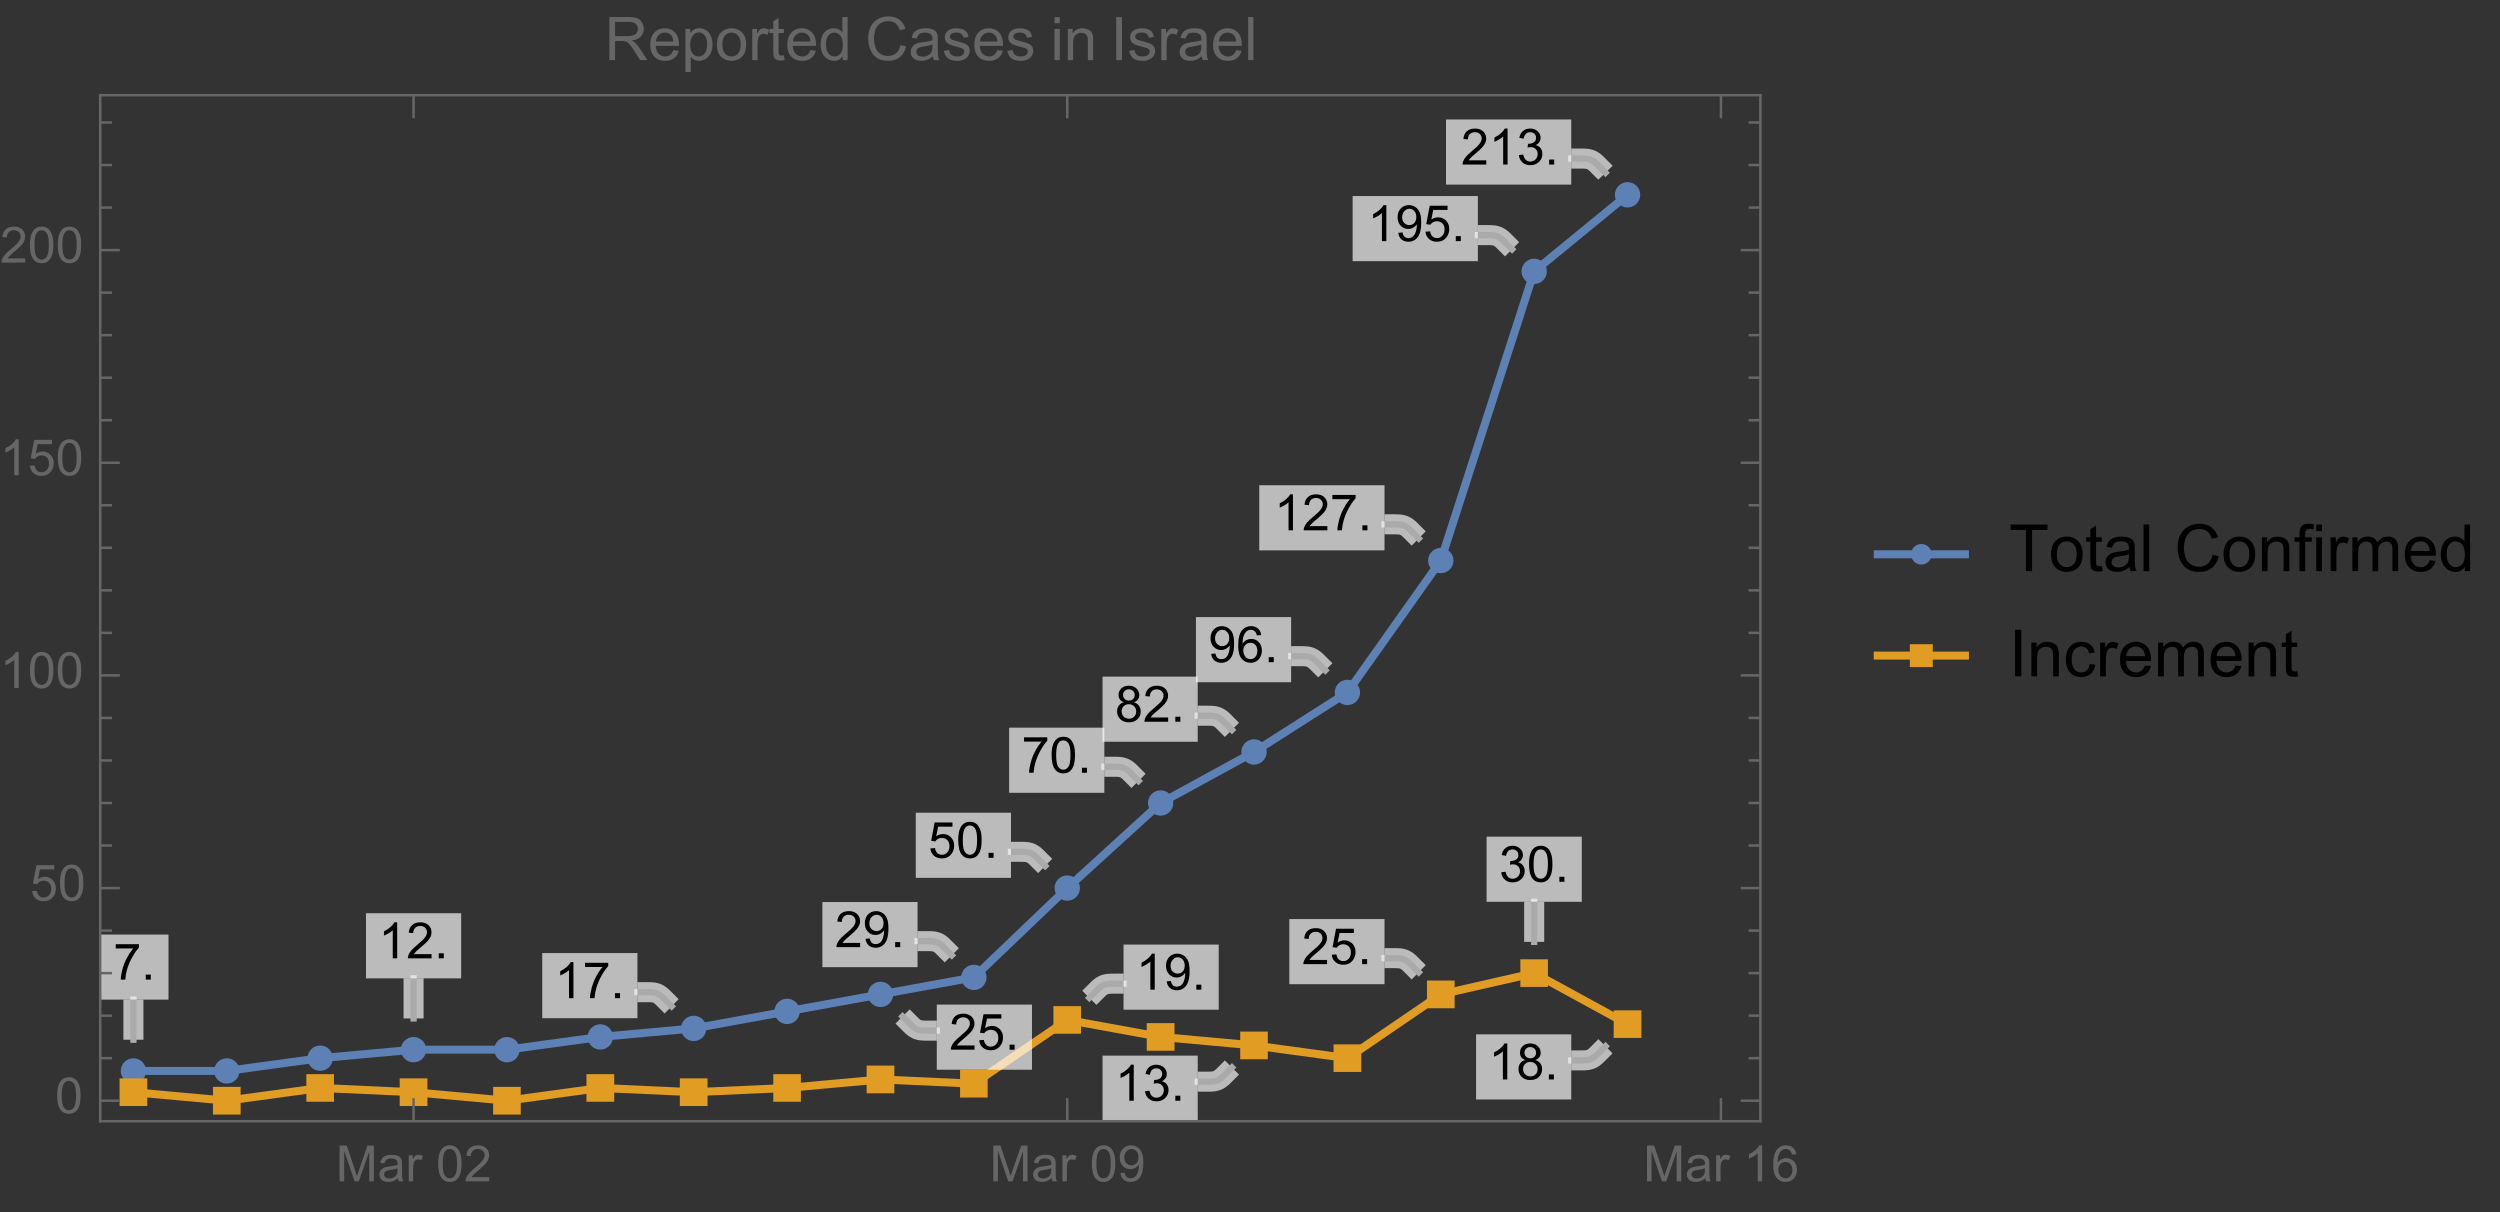 <?xml version="1.0" encoding="UTF-8"?>
<svg xmlns="http://www.w3.org/2000/svg" xmlns:xlink="http://www.w3.org/1999/xlink" width="499pt" height="242pt" viewBox="0 0 499 242" version="1.1">
<rect x="0" y="0" width="499" height="242" fill="#333333" stroke="none"/>
<defs>
<g>
<symbol overflow="visible" id="glyph0-0">
<path style="stroke:none;" d=""/>
</symbol>
<symbol overflow="visible" id="glyph0-1">
<path style="stroke:none;" d="M 3.727 0 L 2.848 0 L 2.848 -5.602 C 2.637 -5.398 2.359 -5.195 2.016 -4.996 C 1.672 -4.793 1.363 -4.641 1.09 -4.539 L 1.09 -5.391 C 1.582 -5.621 2.012 -5.902 2.379 -6.23 C 2.746 -6.559 3.008 -6.879 3.16 -7.188 L 3.727 -7.188 Z M 3.727 0 "/>
</symbol>
<symbol overflow="visible" id="glyph0-2">
<path style="stroke:none;" d="M 1.766 -3.883 C 1.402 -4.016 1.133 -4.207 0.957 -4.453 C 0.781 -4.699 0.695 -4.996 0.695 -5.344 C 0.695 -5.863 0.879 -6.301 1.254 -6.656 C 1.629 -7.012 2.129 -7.188 2.75 -7.188 C 3.375 -7.188 3.875 -7.008 4.258 -6.645 C 4.641 -6.281 4.828 -5.84 4.828 -5.316 C 4.828 -4.984 4.742 -4.695 4.566 -4.449 C 4.395 -4.203 4.129 -4.016 3.773 -3.883 C 4.215 -3.738 4.547 -3.508 4.777 -3.188 C 5.008 -2.867 5.121 -2.488 5.121 -2.047 C 5.121 -1.434 4.906 -0.918 4.473 -0.504 C 4.039 -0.086 3.469 0.121 2.766 0.121 C 2.059 0.121 1.488 -0.086 1.055 -0.504 C 0.621 -0.922 0.406 -1.445 0.406 -2.07 C 0.406 -2.535 0.523 -2.926 0.758 -3.238 C 0.996 -3.555 1.332 -3.77 1.766 -3.883 Z M 1.594 -5.371 C 1.594 -5.031 1.699 -4.758 1.918 -4.539 C 2.137 -4.324 2.422 -4.219 2.77 -4.219 C 3.109 -4.219 3.383 -4.324 3.602 -4.539 C 3.816 -4.75 3.926 -5.012 3.926 -5.32 C 3.926 -5.645 3.812 -5.914 3.59 -6.137 C 3.367 -6.355 3.09 -6.465 2.758 -6.465 C 2.422 -6.465 2.145 -6.359 1.922 -6.141 C 1.703 -5.926 1.594 -5.672 1.594 -5.371 Z M 1.309 -2.066 C 1.309 -1.816 1.367 -1.57 1.488 -1.336 C 1.605 -1.102 1.781 -0.922 2.016 -0.793 C 2.25 -0.664 2.504 -0.602 2.773 -0.602 C 3.195 -0.602 3.539 -0.734 3.812 -1.008 C 4.086 -1.277 4.223 -1.621 4.223 -2.035 C 4.223 -2.461 4.082 -2.809 3.801 -3.086 C 3.52 -3.363 3.168 -3.5 2.742 -3.5 C 2.328 -3.5 1.988 -3.363 1.715 -3.09 C 1.445 -2.816 1.309 -2.477 1.309 -2.066 Z M 1.309 -2.066 "/>
</symbol>
<symbol overflow="visible" id="glyph0-3">
<path style="stroke:none;" d="M 0.906 0 L 0.906 -1 L 1.91 -1 L 1.91 0 Z M 0.906 0 "/>
</symbol>
<symbol overflow="visible" id="glyph0-4">
<path style="stroke:none;" d="M 0.422 -1.891 L 1.297 -2.008 C 1.398 -1.508 1.57 -1.148 1.812 -0.93 C 2.055 -0.711 2.352 -0.602 2.699 -0.602 C 3.113 -0.602 3.461 -0.742 3.746 -1.031 C 4.031 -1.316 4.176 -1.672 4.176 -2.094 C 4.176 -2.5 4.043 -2.832 3.781 -3.094 C 3.516 -3.355 3.18 -3.484 2.773 -3.484 C 2.609 -3.484 2.402 -3.453 2.152 -3.391 L 2.25 -4.16 C 2.309 -4.152 2.355 -4.148 2.391 -4.148 C 2.766 -4.148 3.105 -4.25 3.402 -4.445 C 3.703 -4.641 3.852 -4.941 3.852 -5.348 C 3.852 -5.668 3.742 -5.938 3.523 -6.148 C 3.305 -6.359 3.027 -6.465 2.68 -6.465 C 2.34 -6.465 2.055 -6.359 1.828 -6.141 C 1.598 -5.926 1.453 -5.605 1.387 -5.176 L 0.508 -5.332 C 0.617 -5.922 0.859 -6.379 1.242 -6.703 C 1.621 -7.027 2.094 -7.188 2.66 -7.188 C 3.051 -7.188 3.41 -7.105 3.742 -6.938 C 4.07 -6.77 4.32 -6.539 4.496 -6.25 C 4.668 -5.961 4.758 -5.652 4.758 -5.328 C 4.758 -5.02 4.672 -4.734 4.508 -4.484 C 4.34 -4.23 4.094 -4.027 3.77 -3.875 C 4.191 -3.777 4.523 -3.578 4.758 -3.27 C 4.992 -2.961 5.109 -2.578 5.109 -2.113 C 5.109 -1.488 4.879 -0.961 4.422 -0.523 C 3.969 -0.09 3.391 0.125 2.695 0.125 C 2.066 0.125 1.547 -0.059 1.129 -0.434 C 0.715 -0.809 0.477 -1.293 0.422 -1.891 Z M 0.422 -1.891 "/>
</symbol>
<symbol overflow="visible" id="glyph0-5">
<path style="stroke:none;" d="M 0.414 -3.531 C 0.414 -4.375 0.504 -5.059 0.676 -5.574 C 0.852 -6.09 1.109 -6.488 1.453 -6.766 C 1.797 -7.047 2.227 -7.188 2.75 -7.188 C 3.133 -7.188 3.469 -7.109 3.758 -6.957 C 4.047 -6.801 4.289 -6.578 4.477 -6.285 C 4.664 -5.996 4.812 -5.641 4.922 -5.223 C 5.031 -4.805 5.082 -4.238 5.082 -3.531 C 5.082 -2.691 4.996 -2.012 4.824 -1.496 C 4.652 -0.98 4.395 -0.582 4.051 -0.301 C 3.707 -0.02 3.273 0.121 2.75 0.121 C 2.059 0.121 1.516 -0.125 1.125 -0.621 C 0.652 -1.215 0.414 -2.188 0.414 -3.531 Z M 1.32 -3.531 C 1.32 -2.355 1.457 -1.574 1.73 -1.184 C 2.008 -0.797 2.344 -0.602 2.75 -0.602 C 3.152 -0.602 3.492 -0.797 3.766 -1.188 C 4.043 -1.578 4.18 -2.359 4.18 -3.531 C 4.18 -4.711 4.043 -5.492 3.766 -5.879 C 3.492 -6.266 3.148 -6.461 2.738 -6.461 C 2.336 -6.461 2.012 -6.289 1.773 -5.945 C 1.469 -5.512 1.32 -4.707 1.32 -3.531 Z M 1.32 -3.531 "/>
</symbol>
<symbol overflow="visible" id="glyph0-6">
<path style="stroke:none;" d="M 5.035 -0.844 L 5.035 0 L 0.305 0 C 0.297 -0.211 0.332 -0.414 0.406 -0.609 C 0.527 -0.934 0.719 -1.25 0.984 -1.562 C 1.25 -1.875 1.633 -2.234 2.133 -2.648 C 2.91 -3.285 3.438 -3.789 3.711 -4.164 C 3.984 -4.535 4.121 -4.887 4.121 -5.219 C 4.121 -5.566 3.996 -5.863 3.746 -6.102 C 3.5 -6.34 3.172 -6.461 2.773 -6.461 C 2.352 -6.461 2.012 -6.332 1.758 -6.078 C 1.504 -5.824 1.375 -5.473 1.371 -5.023 L 0.469 -5.117 C 0.531 -5.789 0.762 -6.305 1.168 -6.656 C 1.57 -7.012 2.113 -7.188 2.793 -7.188 C 3.48 -7.188 4.023 -6.996 4.422 -6.617 C 4.824 -6.234 5.023 -5.762 5.023 -5.199 C 5.023 -4.914 4.965 -4.633 4.848 -4.355 C 4.73 -4.078 4.535 -3.789 4.266 -3.48 C 3.992 -3.176 3.543 -2.754 2.91 -2.223 C 2.383 -1.781 2.043 -1.48 1.895 -1.32 C 1.746 -1.164 1.621 -1.004 1.523 -0.844 Z M 5.035 -0.844 "/>
</symbol>
<symbol overflow="visible" id="glyph0-7">
<path style="stroke:none;" d="M 0.414 -1.875 L 1.336 -1.953 C 1.406 -1.504 1.566 -1.168 1.812 -0.941 C 2.062 -0.715 2.363 -0.602 2.715 -0.602 C 3.137 -0.602 3.496 -0.762 3.789 -1.078 C 4.082 -1.398 4.227 -1.82 4.227 -2.348 C 4.227 -2.852 4.086 -3.246 3.805 -3.535 C 3.523 -3.824 3.156 -3.969 2.699 -3.969 C 2.418 -3.969 2.16 -3.906 1.934 -3.777 C 1.707 -3.648 1.527 -3.48 1.398 -3.277 L 0.57 -3.383 L 1.266 -7.062 L 4.824 -7.062 L 4.824 -6.219 L 1.969 -6.219 L 1.582 -4.297 C 2.012 -4.598 2.461 -4.746 2.934 -4.746 C 3.559 -4.746 4.086 -4.531 4.516 -4.098 C 4.945 -3.664 5.16 -3.105 5.16 -2.426 C 5.16 -1.777 4.973 -1.219 4.594 -0.746 C 4.137 -0.168 3.508 0.121 2.715 0.121 C 2.062 0.121 1.531 -0.059 1.121 -0.426 C 0.711 -0.789 0.473 -1.273 0.414 -1.875 Z M 0.414 -1.875 "/>
</symbol>
<symbol overflow="visible" id="glyph0-8">
<path style="stroke:none;" d="M 0.547 -1.656 L 1.391 -1.734 C 1.461 -1.336 1.602 -1.047 1.801 -0.867 C 2.004 -0.688 2.262 -0.602 2.578 -0.602 C 2.848 -0.602 3.086 -0.664 3.289 -0.785 C 3.492 -0.91 3.66 -1.074 3.789 -1.281 C 3.918 -1.488 4.027 -1.766 4.117 -2.117 C 4.203 -2.469 4.25 -2.828 4.25 -3.195 C 4.25 -3.234 4.246 -3.289 4.242 -3.367 C 4.066 -3.09 3.828 -2.863 3.523 -2.688 C 3.219 -2.516 2.891 -2.426 2.535 -2.426 C 1.941 -2.426 1.441 -2.641 1.031 -3.07 C 0.621 -3.5 0.414 -4.066 0.414 -4.77 C 0.414 -5.496 0.629 -6.082 1.059 -6.523 C 1.484 -6.965 2.023 -7.188 2.664 -7.188 C 3.133 -7.188 3.559 -7.062 3.941 -6.812 C 4.328 -6.562 4.621 -6.203 4.82 -5.738 C 5.023 -5.273 5.121 -4.605 5.121 -3.727 C 5.121 -2.812 5.023 -2.082 4.824 -1.539 C 4.625 -1 4.332 -0.586 3.938 -0.305 C 3.547 -0.02 3.086 0.121 2.559 0.121 C 2 0.121 1.543 -0.035 1.188 -0.344 C 0.832 -0.656 0.617 -1.094 0.547 -1.656 Z M 4.145 -4.812 C 4.145 -5.32 4.012 -5.719 3.742 -6.016 C 3.473 -6.312 3.152 -6.461 2.773 -6.461 C 2.383 -6.461 2.043 -6.301 1.754 -5.98 C 1.465 -5.664 1.32 -5.25 1.32 -4.742 C 1.32 -4.285 1.457 -3.914 1.73 -3.629 C 2.008 -3.344 2.344 -3.203 2.75 -3.203 C 3.156 -3.203 3.492 -3.344 3.754 -3.629 C 4.016 -3.914 4.145 -4.309 4.145 -4.812 Z M 4.145 -4.812 "/>
</symbol>
<symbol overflow="visible" id="glyph0-9">
<path style="stroke:none;" d="M 0.473 -6.219 L 0.473 -7.066 L 5.109 -7.066 L 5.109 -6.383 C 4.652 -5.898 4.199 -5.254 3.754 -4.449 C 3.305 -3.645 2.961 -2.816 2.715 -1.969 C 2.539 -1.367 2.426 -0.711 2.379 0 L 1.477 0 C 1.484 -0.562 1.594 -1.242 1.805 -2.039 C 2.016 -2.836 2.32 -3.609 2.719 -4.348 C 3.113 -5.09 3.535 -5.711 3.98 -6.219 Z M 0.473 -6.219 "/>
</symbol>
<symbol overflow="visible" id="glyph0-10">
<path style="stroke:none;" d="M 4.977 -5.406 L 4.102 -5.336 C 4.023 -5.68 3.914 -5.934 3.77 -6.09 C 3.531 -6.34 3.238 -6.465 2.891 -6.465 C 2.609 -6.465 2.363 -6.387 2.152 -6.23 C 1.875 -6.027 1.66 -5.734 1.5 -5.348 C 1.34 -4.961 1.258 -4.406 1.25 -3.691 C 1.461 -4.016 1.719 -4.254 2.027 -4.41 C 2.332 -4.566 2.652 -4.645 2.988 -4.645 C 3.574 -4.645 4.074 -4.43 4.484 -3.996 C 4.898 -3.566 5.102 -3.008 5.102 -2.324 C 5.102 -1.875 5.004 -1.457 4.812 -1.07 C 4.617 -0.688 4.352 -0.391 4.016 -0.188 C 3.676 0.02 3.289 0.121 2.859 0.121 C 2.129 0.121 1.531 -0.148 1.07 -0.688 C 0.609 -1.227 0.375 -2.113 0.375 -3.352 C 0.375 -4.734 0.633 -5.738 1.141 -6.367 C 1.586 -6.914 2.188 -7.188 2.945 -7.188 C 3.508 -7.188 3.969 -7.031 4.328 -6.715 C 4.688 -6.398 4.902 -5.961 4.977 -5.406 Z M 1.387 -2.32 C 1.387 -2.016 1.449 -1.727 1.578 -1.449 C 1.707 -1.172 1.887 -0.961 2.117 -0.816 C 2.352 -0.672 2.594 -0.602 2.848 -0.602 C 3.219 -0.602 3.535 -0.75 3.805 -1.051 C 4.07 -1.352 4.203 -1.758 4.203 -2.27 C 4.203 -2.766 4.07 -3.156 3.809 -3.441 C 3.547 -3.727 3.211 -3.867 2.812 -3.867 C 2.414 -3.867 2.078 -3.727 1.801 -3.441 C 1.523 -3.156 1.387 -2.781 1.387 -2.32 Z M 1.387 -2.32 "/>
</symbol>
<symbol overflow="visible" id="glyph0-11">
<path style="stroke:none;" d="M 0.742 0 L 0.742 -7.156 L 2.168 -7.156 L 3.863 -2.09 C 4.02 -1.617 4.133 -1.266 4.203 -1.031 C 4.285 -1.289 4.414 -1.672 4.586 -2.18 L 6.297 -7.156 L 7.574 -7.156 L 7.574 0 L 6.66 0 L 6.66 -5.992 L 4.578 0 L 3.727 0 L 1.656 -6.094 L 1.656 0 Z M 0.742 0 "/>
</symbol>
<symbol overflow="visible" id="glyph0-12">
<path style="stroke:none;" d="M 4.043 -0.641 C 3.719 -0.363 3.402 -0.168 3.102 -0.055 C 2.801 0.059 2.48 0.117 2.133 0.117 C 1.562 0.117 1.125 -0.023 0.82 -0.301 C 0.516 -0.578 0.359 -0.934 0.359 -1.367 C 0.359 -1.621 0.418 -1.852 0.535 -2.062 C 0.648 -2.273 0.801 -2.441 0.988 -2.57 C 1.176 -2.695 1.387 -2.793 1.621 -2.855 C 1.793 -2.902 2.055 -2.945 2.402 -2.988 C 3.113 -3.074 3.633 -3.172 3.969 -3.289 C 3.973 -3.41 3.977 -3.488 3.977 -3.52 C 3.977 -3.879 3.891 -4.133 3.727 -4.277 C 3.5 -4.477 3.168 -4.574 2.727 -4.574 C 2.312 -4.574 2.008 -4.504 1.809 -4.359 C 1.613 -4.215 1.465 -3.957 1.371 -3.59 L 0.512 -3.707 C 0.59 -4.074 0.719 -4.371 0.898 -4.598 C 1.078 -4.824 1.336 -4.996 1.676 -5.121 C 2.016 -5.242 2.406 -5.305 2.852 -5.305 C 3.293 -5.305 3.652 -5.25 3.93 -5.148 C 4.207 -5.043 4.41 -4.91 4.539 -4.754 C 4.672 -4.594 4.762 -4.395 4.812 -4.156 C 4.844 -4.008 4.859 -3.734 4.859 -3.344 L 4.859 -2.172 C 4.859 -1.355 4.879 -0.84 4.914 -0.621 C 4.953 -0.406 5.027 -0.199 5.137 0 L 4.219 0 C 4.129 -0.184 4.07 -0.395 4.043 -0.641 Z M 3.969 -2.602 C 3.648 -2.473 3.172 -2.363 2.535 -2.27 C 2.172 -2.219 1.918 -2.16 1.766 -2.094 C 1.617 -2.031 1.504 -1.934 1.422 -1.809 C 1.34 -1.684 1.297 -1.543 1.297 -1.391 C 1.297 -1.156 1.387 -0.961 1.566 -0.805 C 1.742 -0.648 2 -0.57 2.344 -0.57 C 2.684 -0.57 2.984 -0.645 3.246 -0.793 C 3.512 -0.941 3.703 -1.145 3.828 -1.402 C 3.922 -1.602 3.969 -1.895 3.969 -2.281 Z M 3.969 -2.602 "/>
</symbol>
<symbol overflow="visible" id="glyph0-13">
<path style="stroke:none;" d="M 0.648 0 L 0.648 -5.188 L 1.441 -5.188 L 1.441 -4.398 C 1.641 -4.766 1.828 -5.008 2 -5.125 C 2.172 -5.242 2.359 -5.305 2.562 -5.305 C 2.859 -5.305 3.16 -5.207 3.469 -5.02 L 3.164 -4.203 C 2.949 -4.332 2.734 -4.395 2.52 -4.395 C 2.328 -4.395 2.156 -4.336 2 -4.223 C 1.848 -4.105 1.738 -3.945 1.676 -3.742 C 1.578 -3.43 1.527 -3.086 1.527 -2.715 L 1.527 0 Z M 0.648 0 "/>
</symbol>
<symbol overflow="visible" id="glyph1-0">
<path style="stroke:none;" d=""/>
</symbol>
<symbol overflow="visible" id="glyph1-1">
<path style="stroke:none;" d="M 0.945 0 L 0.945 -8.59 L 4.75 -8.59 C 5.516 -8.59 6.102 -8.512 6.5 -8.359 C 6.898 -8.203 7.215 -7.93 7.453 -7.539 C 7.691 -7.148 7.812 -6.719 7.812 -6.246 C 7.812 -5.637 7.613 -5.125 7.219 -4.703 C 6.824 -4.285 6.215 -4.023 5.391 -3.906 C 5.691 -3.762 5.922 -3.621 6.078 -3.48 C 6.41 -3.176 6.723 -2.797 7.02 -2.336 L 8.516 0 L 7.086 0 L 5.945 -1.789 C 5.613 -2.305 5.344 -2.695 5.125 -2.969 C 4.91 -3.242 4.719 -3.438 4.551 -3.547 C 4.379 -3.656 4.207 -3.73 4.031 -3.773 C 3.902 -3.801 3.691 -3.812 3.398 -3.812 L 2.078 -3.812 L 2.078 0 Z M 2.078 -4.797 L 4.523 -4.797 C 5.043 -4.797 5.449 -4.852 5.742 -4.961 C 6.035 -5.066 6.258 -5.238 6.41 -5.477 C 6.562 -5.711 6.641 -5.969 6.641 -6.246 C 6.641 -6.652 6.492 -6.984 6.195 -7.25 C 5.902 -7.512 5.438 -7.641 4.797 -7.641 L 2.078 -7.641 Z M 2.078 -4.797 "/>
</symbol>
<symbol overflow="visible" id="glyph1-2">
<path style="stroke:none;" d="M 5.051 -2.004 L 6.141 -1.867 C 5.969 -1.23 5.648 -0.738 5.188 -0.387 C 4.723 -0.035 4.125 0.141 3.406 0.141 C 2.496 0.141 1.773 -0.141 1.238 -0.699 C 0.707 -1.262 0.438 -2.047 0.438 -3.059 C 0.438 -4.105 0.711 -4.918 1.25 -5.496 C 1.789 -6.074 2.484 -6.363 3.344 -6.363 C 4.176 -6.363 4.859 -6.078 5.383 -5.516 C 5.91 -4.949 6.176 -4.148 6.176 -3.125 C 6.176 -3.062 6.172 -2.969 6.172 -2.844 L 1.531 -2.844 C 1.57 -2.16 1.762 -1.633 2.109 -1.273 C 2.457 -0.91 2.891 -0.727 3.41 -0.727 C 3.797 -0.727 4.125 -0.828 4.398 -1.031 C 4.672 -1.234 4.891 -1.559 5.051 -2.004 Z M 1.586 -3.711 L 5.062 -3.711 C 5.016 -4.234 4.883 -4.625 4.664 -4.887 C 4.328 -5.293 3.891 -5.496 3.359 -5.496 C 2.875 -5.496 2.465 -5.336 2.137 -5.008 C 1.805 -4.684 1.625 -4.25 1.586 -3.711 Z M 1.586 -3.711 "/>
</symbol>
<symbol overflow="visible" id="glyph1-3">
<path style="stroke:none;" d="M 0.789 2.383 L 0.789 -6.223 L 1.75 -6.223 L 1.75 -5.414 C 1.977 -5.73 2.234 -5.969 2.52 -6.125 C 2.805 -6.285 3.148 -6.363 3.555 -6.363 C 4.086 -6.363 4.555 -6.227 4.961 -5.953 C 5.367 -5.68 5.676 -5.293 5.883 -4.797 C 6.09 -4.297 6.195 -3.75 6.195 -3.156 C 6.195 -2.52 6.078 -1.949 5.852 -1.438 C 5.621 -0.93 5.289 -0.539 4.855 -0.266 C 4.418 0.004 3.961 0.141 3.48 0.141 C 3.129 0.141 2.812 0.066 2.535 -0.082 C 2.254 -0.23 2.023 -0.418 1.844 -0.645 L 1.844 2.383 Z M 1.746 -3.078 C 1.746 -2.277 1.906 -1.684 2.234 -1.301 C 2.559 -0.918 2.949 -0.727 3.41 -0.727 C 3.879 -0.727 4.281 -0.926 4.613 -1.32 C 4.949 -1.719 5.117 -2.332 5.117 -3.164 C 5.117 -3.957 4.953 -4.551 4.625 -4.945 C 4.301 -5.34 3.91 -5.539 3.457 -5.539 C 3.008 -5.539 2.609 -5.328 2.266 -4.906 C 1.918 -4.488 1.746 -3.875 1.746 -3.078 Z M 1.746 -3.078 "/>
</symbol>
<symbol overflow="visible" id="glyph1-4">
<path style="stroke:none;" d="M 0.398 -3.109 C 0.398 -4.262 0.719 -5.117 1.359 -5.672 C 1.895 -6.133 2.547 -6.363 3.316 -6.363 C 4.172 -6.363 4.871 -6.082 5.414 -5.523 C 5.957 -4.961 6.227 -4.188 6.227 -3.199 C 6.227 -2.398 6.109 -1.77 5.867 -1.309 C 5.629 -0.852 5.277 -0.492 4.82 -0.242 C 4.359 0.012 3.859 0.141 3.316 0.141 C 2.445 0.141 1.742 -0.141 1.203 -0.695 C 0.668 -1.254 0.398 -2.062 0.398 -3.109 Z M 1.484 -3.109 C 1.484 -2.312 1.656 -1.719 2.004 -1.32 C 2.352 -0.926 2.789 -0.727 3.316 -0.727 C 3.84 -0.727 4.273 -0.926 4.625 -1.324 C 4.973 -1.723 5.145 -2.328 5.145 -3.148 C 5.145 -3.918 4.969 -4.5 4.621 -4.895 C 4.27 -5.293 3.836 -5.492 3.316 -5.492 C 2.789 -5.492 2.352 -5.293 2.004 -4.898 C 1.656 -4.504 1.484 -3.906 1.484 -3.109 Z M 1.484 -3.109 "/>
</symbol>
<symbol overflow="visible" id="glyph1-5">
<path style="stroke:none;" d="M 0.781 0 L 0.781 -6.223 L 1.727 -6.223 L 1.727 -5.281 C 1.969 -5.723 2.195 -6.012 2.398 -6.152 C 2.605 -6.293 2.828 -6.363 3.078 -6.363 C 3.434 -6.363 3.793 -6.25 4.16 -6.023 L 3.797 -5.047 C 3.539 -5.199 3.281 -5.273 3.023 -5.273 C 2.793 -5.273 2.586 -5.203 2.402 -5.066 C 2.219 -4.926 2.086 -4.734 2.008 -4.488 C 1.891 -4.113 1.836 -3.703 1.836 -3.258 L 1.836 0 Z M 0.781 0 "/>
</symbol>
<symbol overflow="visible" id="glyph1-6">
<path style="stroke:none;" d="M 3.094 -0.945 L 3.246 -0.012 C 2.949 0.051 2.684 0.082 2.449 0.082 C 2.066 0.082 1.77 0.023 1.559 -0.102 C 1.348 -0.223 1.199 -0.379 1.113 -0.578 C 1.027 -0.773 0.984 -1.188 0.984 -1.82 L 0.984 -5.402 L 0.211 -5.402 L 0.211 -6.223 L 0.984 -6.223 L 0.984 -7.766 L 2.031 -8.398 L 2.031 -6.223 L 3.094 -6.223 L 3.094 -5.402 L 2.031 -5.402 L 2.031 -1.766 C 2.031 -1.465 2.051 -1.27 2.09 -1.184 C 2.125 -1.098 2.188 -1.031 2.27 -0.977 C 2.355 -0.926 2.477 -0.902 2.633 -0.902 C 2.75 -0.902 2.902 -0.914 3.094 -0.945 Z M 3.094 -0.945 "/>
</symbol>
<symbol overflow="visible" id="glyph1-7">
<path style="stroke:none;" d="M 4.828 0 L 4.828 -0.785 C 4.434 -0.168 3.852 0.141 3.086 0.141 C 2.59 0.141 2.137 0.004 1.719 -0.27 C 1.305 -0.543 0.98 -0.926 0.754 -1.414 C 0.523 -1.906 0.41 -2.469 0.41 -3.105 C 0.41 -3.727 0.516 -4.289 0.719 -4.797 C 0.926 -5.301 1.238 -5.688 1.652 -5.961 C 2.066 -6.23 2.531 -6.363 3.039 -6.363 C 3.414 -6.363 3.75 -6.285 4.043 -6.125 C 4.336 -5.969 4.574 -5.762 4.758 -5.508 L 4.758 -8.59 L 5.805 -8.59 L 5.805 0 Z M 1.492 -3.105 C 1.492 -2.309 1.664 -1.711 2 -1.32 C 2.336 -0.926 2.73 -0.727 3.188 -0.727 C 3.648 -0.727 4.039 -0.914 4.363 -1.293 C 4.684 -1.668 4.844 -2.242 4.844 -3.016 C 4.844 -3.867 4.68 -4.492 4.352 -4.891 C 4.023 -5.289 3.621 -5.492 3.141 -5.492 C 2.672 -5.492 2.281 -5.297 1.965 -4.914 C 1.652 -4.531 1.492 -3.93 1.492 -3.105 Z M 1.492 -3.105 "/>
</symbol>
<symbol overflow="visible" id="glyph1-8">
<path style="stroke:none;" d="M 7.055 -3.012 L 8.191 -2.727 C 7.953 -1.793 7.523 -1.078 6.906 -0.59 C 6.285 -0.098 5.531 0.148 4.633 0.148 C 3.707 0.148 2.957 -0.043 2.375 -0.418 C 1.797 -0.797 1.355 -1.344 1.051 -2.055 C 0.75 -2.77 0.598 -3.539 0.598 -4.359 C 0.598 -5.254 0.77 -6.035 1.109 -6.699 C 1.453 -7.367 1.938 -7.871 2.57 -8.219 C 3.199 -8.562 3.895 -8.734 4.652 -8.734 C 5.512 -8.734 6.234 -8.516 6.82 -8.078 C 7.406 -7.641 7.812 -7.027 8.047 -6.234 L 6.926 -5.969 C 6.727 -6.594 6.438 -7.051 6.059 -7.336 C 5.68 -7.621 5.203 -7.766 4.629 -7.766 C 3.969 -7.766 3.418 -7.605 2.973 -7.289 C 2.531 -6.973 2.219 -6.547 2.039 -6.016 C 1.859 -5.48 1.77 -4.93 1.77 -4.367 C 1.77 -3.637 1.875 -2.996 2.09 -2.453 C 2.301 -1.906 2.633 -1.5 3.082 -1.23 C 3.531 -0.961 4.016 -0.828 4.539 -0.828 C 5.176 -0.828 5.719 -1.008 6.156 -1.375 C 6.598 -1.742 6.898 -2.289 7.055 -3.012 Z M 7.055 -3.012 "/>
</symbol>
<symbol overflow="visible" id="glyph1-9">
<path style="stroke:none;" d="M 4.852 -0.766 C 4.461 -0.434 4.086 -0.203 3.723 -0.062 C 3.363 0.074 2.977 0.141 2.562 0.141 C 1.879 0.141 1.352 -0.027 0.984 -0.359 C 0.617 -0.695 0.434 -1.121 0.434 -1.641 C 0.434 -1.945 0.504 -2.223 0.641 -2.477 C 0.781 -2.727 0.961 -2.93 1.188 -3.082 C 1.41 -3.234 1.664 -3.352 1.945 -3.43 C 2.152 -3.484 2.465 -3.535 2.883 -3.586 C 3.734 -3.688 4.359 -3.809 4.766 -3.949 C 4.77 -4.094 4.77 -4.188 4.77 -4.227 C 4.77 -4.656 4.672 -4.957 4.469 -5.133 C 4.199 -5.371 3.801 -5.492 3.27 -5.492 C 2.773 -5.492 2.406 -5.402 2.172 -5.23 C 1.934 -5.055 1.758 -4.75 1.648 -4.305 L 0.617 -4.445 C 0.711 -4.887 0.863 -5.246 1.078 -5.516 C 1.293 -5.789 1.602 -5.996 2.008 -6.145 C 2.414 -6.289 2.887 -6.363 3.422 -6.363 C 3.953 -6.363 4.383 -6.301 4.719 -6.176 C 5.051 -6.051 5.293 -5.895 5.449 -5.703 C 5.605 -5.516 5.715 -5.273 5.777 -4.984 C 5.812 -4.805 5.828 -4.484 5.828 -4.016 L 5.828 -2.609 C 5.828 -1.629 5.852 -1.008 5.898 -0.746 C 5.941 -0.488 6.031 -0.238 6.164 0 L 5.062 0 C 4.953 -0.219 4.883 -0.477 4.852 -0.766 Z M 4.766 -3.125 C 4.383 -2.969 3.805 -2.836 3.039 -2.727 C 2.605 -2.664 2.301 -2.594 2.121 -2.516 C 1.941 -2.438 1.805 -2.32 1.703 -2.172 C 1.605 -2.02 1.559 -1.852 1.559 -1.672 C 1.559 -1.391 1.664 -1.156 1.879 -0.969 C 2.09 -0.781 2.402 -0.688 2.812 -0.688 C 3.219 -0.688 3.578 -0.773 3.898 -0.953 C 4.215 -1.129 4.445 -1.375 4.594 -1.68 C 4.707 -1.918 4.766 -2.273 4.766 -2.734 Z M 4.766 -3.125 "/>
</symbol>
<symbol overflow="visible" id="glyph1-10">
<path style="stroke:none;" d="M 0.367 -1.859 L 1.414 -2.023 C 1.473 -1.605 1.633 -1.281 1.902 -1.062 C 2.168 -0.84 2.543 -0.727 3.023 -0.727 C 3.508 -0.727 3.867 -0.824 4.102 -1.023 C 4.336 -1.219 4.453 -1.453 4.453 -1.719 C 4.453 -1.957 4.352 -2.141 4.141 -2.281 C 3.996 -2.375 3.641 -2.492 3.062 -2.637 C 2.289 -2.832 1.754 -3 1.457 -3.145 C 1.156 -3.285 0.93 -3.484 0.777 -3.734 C 0.621 -3.988 0.547 -4.266 0.547 -4.57 C 0.547 -4.848 0.609 -5.105 0.734 -5.34 C 0.863 -5.578 1.035 -5.773 1.254 -5.93 C 1.418 -6.051 1.641 -6.152 1.926 -6.238 C 2.207 -6.32 2.512 -6.363 2.836 -6.363 C 3.324 -6.363 3.754 -6.293 4.121 -6.152 C 4.492 -6.012 4.766 -5.82 4.938 -5.582 C 5.113 -5.34 5.234 -5.02 5.305 -4.617 L 4.273 -4.477 C 4.227 -4.797 4.09 -5.047 3.863 -5.227 C 3.641 -5.406 3.32 -5.496 2.914 -5.496 C 2.43 -5.496 2.082 -5.414 1.875 -5.258 C 1.668 -5.098 1.562 -4.906 1.562 -4.695 C 1.562 -4.559 1.609 -4.434 1.695 -4.324 C 1.781 -4.211 1.914 -4.117 2.098 -4.043 C 2.203 -4.004 2.516 -3.914 3.031 -3.773 C 3.777 -3.574 4.297 -3.41 4.59 -3.285 C 4.887 -3.156 5.117 -2.973 5.285 -2.73 C 5.453 -2.488 5.539 -2.188 5.539 -1.828 C 5.539 -1.477 5.434 -1.145 5.23 -0.836 C 5.023 -0.523 4.727 -0.285 4.344 -0.113 C 3.957 0.055 3.516 0.141 3.031 0.141 C 2.223 0.141 1.605 -0.027 1.18 -0.363 C 0.758 -0.699 0.484 -1.195 0.367 -1.859 Z M 0.367 -1.859 "/>
</symbol>
<symbol overflow="visible" id="glyph1-11">
<path style="stroke:none;" d="M 0.797 -7.375 L 0.797 -8.59 L 1.852 -8.59 L 1.852 -7.375 Z M 0.797 0 L 0.797 -6.223 L 1.852 -6.223 L 1.852 0 Z M 0.797 0 "/>
</symbol>
<symbol overflow="visible" id="glyph1-12">
<path style="stroke:none;" d="M 0.789 0 L 0.789 -6.223 L 1.742 -6.223 L 1.742 -5.336 C 2.199 -6.02 2.859 -6.363 3.719 -6.363 C 4.094 -6.363 4.441 -6.297 4.754 -6.16 C 5.07 -6.027 5.305 -5.852 5.461 -5.633 C 5.617 -5.414 5.727 -5.152 5.789 -4.852 C 5.828 -4.656 5.848 -4.312 5.848 -3.828 L 5.848 0 L 4.793 0 L 4.793 -3.785 C 4.793 -4.215 4.75 -4.535 4.672 -4.75 C 4.59 -4.961 4.441 -5.133 4.234 -5.258 C 4.023 -5.387 3.781 -5.449 3.5 -5.449 C 3.051 -5.449 2.66 -5.305 2.336 -5.023 C 2.008 -4.738 1.844 -4.195 1.844 -3.398 L 1.844 0 Z M 0.789 0 "/>
</symbol>
<symbol overflow="visible" id="glyph1-13">
<path style="stroke:none;" d="M 1.117 0 L 1.117 -8.59 L 2.258 -8.59 L 2.258 0 Z M 1.117 0 "/>
</symbol>
<symbol overflow="visible" id="glyph1-14">
<path style="stroke:none;" d="M 0.766 0 L 0.766 -8.59 L 1.82 -8.59 L 1.82 0 Z M 0.766 0 "/>
</symbol>
<symbol overflow="visible" id="glyph2-0">
<path style="stroke:none;" d=""/>
</symbol>
<symbol overflow="visible" id="glyph2-1">
<path style="stroke:none;" d="M 3.371 0 L 3.371 -8.207 L 0.305 -8.207 L 0.305 -9.305 L 7.68 -9.305 L 7.68 -8.207 L 4.602 -8.207 L 4.602 0 Z M 3.371 0 "/>
</symbol>
<symbol overflow="visible" id="glyph2-2">
<path style="stroke:none;" d="M 0.43 -3.371 C 0.43 -4.617 0.777 -5.543 1.473 -6.145 C 2.051 -6.645 2.758 -6.895 3.594 -6.895 C 4.52 -6.895 5.277 -6.59 5.867 -5.984 C 6.453 -5.375 6.746 -4.535 6.746 -3.465 C 6.746 -2.598 6.617 -1.914 6.355 -1.418 C 6.098 -0.922 5.719 -0.535 5.223 -0.262 C 4.723 0.016 4.18 0.152 3.594 0.152 C 2.648 0.152 1.887 -0.148 1.305 -0.754 C 0.723 -1.359 0.43 -2.23 0.43 -3.371 Z M 1.605 -3.371 C 1.605 -2.508 1.793 -1.859 2.172 -1.43 C 2.547 -1 3.023 -0.789 3.594 -0.789 C 4.16 -0.789 4.633 -1.004 5.008 -1.434 C 5.383 -1.867 5.574 -2.523 5.574 -3.41 C 5.574 -4.242 5.383 -4.875 5.004 -5.305 C 4.625 -5.734 4.156 -5.949 3.594 -5.949 C 3.023 -5.949 2.547 -5.734 2.172 -5.305 C 1.793 -4.879 1.605 -4.234 1.605 -3.371 Z M 1.605 -3.371 "/>
</symbol>
<symbol overflow="visible" id="glyph2-3">
<path style="stroke:none;" d="M 3.352 -1.023 L 3.516 -0.012 C 3.195 0.055 2.906 0.09 2.652 0.09 C 2.238 0.09 1.918 0.023 1.688 -0.109 C 1.461 -0.238 1.301 -0.41 1.207 -0.625 C 1.113 -0.84 1.066 -1.289 1.066 -1.973 L 1.066 -5.852 L 0.227 -5.852 L 0.227 -6.742 L 1.066 -6.742 L 1.066 -8.41 L 2.203 -9.098 L 2.203 -6.742 L 3.352 -6.742 L 3.352 -5.852 L 2.203 -5.852 L 2.203 -1.91 C 2.203 -1.586 2.223 -1.375 2.262 -1.281 C 2.305 -1.188 2.367 -1.113 2.461 -1.059 C 2.551 -1.004 2.68 -0.977 2.852 -0.977 C 2.977 -0.977 3.145 -0.992 3.352 -1.023 Z M 3.352 -1.023 "/>
</symbol>
<symbol overflow="visible" id="glyph2-4">
<path style="stroke:none;" d="M 5.258 -0.832 C 4.832 -0.473 4.426 -0.219 4.035 -0.07 C 3.645 0.078 3.223 0.152 2.773 0.152 C 2.031 0.152 1.465 -0.027 1.066 -0.391 C 0.668 -0.754 0.469 -1.215 0.469 -1.777 C 0.469 -2.109 0.543 -2.41 0.695 -2.684 C 0.844 -2.957 1.043 -3.172 1.285 -3.34 C 1.527 -3.504 1.805 -3.629 2.109 -3.715 C 2.332 -3.773 2.672 -3.828 3.125 -3.883 C 4.047 -3.992 4.727 -4.125 5.16 -4.277 C 5.164 -4.434 5.168 -4.535 5.168 -4.578 C 5.168 -5.043 5.059 -5.371 4.844 -5.562 C 4.551 -5.82 4.117 -5.949 3.543 -5.949 C 3.004 -5.949 2.609 -5.855 2.352 -5.664 C 2.094 -5.477 1.906 -5.145 1.785 -4.664 L 0.668 -4.816 C 0.77 -5.297 0.934 -5.684 1.168 -5.977 C 1.402 -6.27 1.738 -6.496 2.176 -6.656 C 2.617 -6.812 3.129 -6.895 3.707 -6.895 C 4.281 -6.895 4.75 -6.824 5.109 -6.691 C 5.469 -6.555 5.734 -6.383 5.902 -6.18 C 6.07 -5.973 6.191 -5.715 6.258 -5.402 C 6.297 -5.207 6.316 -4.855 6.316 -4.348 L 6.316 -2.824 C 6.316 -1.762 6.34 -1.09 6.391 -0.809 C 6.438 -0.527 6.535 -0.258 6.68 0 L 5.484 0 C 5.367 -0.238 5.289 -0.516 5.258 -0.832 Z M 5.16 -3.383 C 4.746 -3.215 4.125 -3.07 3.293 -2.953 C 2.824 -2.883 2.492 -2.809 2.297 -2.723 C 2.102 -2.637 1.953 -2.516 1.848 -2.352 C 1.742 -2.188 1.688 -2.008 1.688 -1.809 C 1.688 -1.504 1.805 -1.25 2.035 -1.047 C 2.266 -0.844 2.602 -0.742 3.047 -0.742 C 3.488 -0.742 3.879 -0.84 4.223 -1.031 C 4.562 -1.223 4.816 -1.488 4.977 -1.82 C 5.098 -2.078 5.16 -2.461 5.16 -2.965 Z M 5.16 -3.383 "/>
</symbol>
<symbol overflow="visible" id="glyph2-5">
<path style="stroke:none;" d="M 0.832 0 L 0.832 -9.305 L 1.973 -9.305 L 1.973 0 Z M 0.832 0 "/>
</symbol>
<symbol overflow="visible" id="glyph2-6">
<path style="stroke:none;" d="M 7.641 -3.262 L 8.875 -2.953 C 8.617 -1.941 8.152 -1.168 7.48 -0.637 C 6.809 -0.105 5.988 0.16 5.02 0.16 C 4.016 0.16 3.203 -0.047 2.574 -0.453 C 1.945 -0.863 1.469 -1.453 1.141 -2.227 C 0.812 -3 0.648 -3.836 0.648 -4.723 C 0.648 -5.691 0.832 -6.535 1.203 -7.258 C 1.574 -7.98 2.102 -8.527 2.785 -8.902 C 3.469 -9.277 4.219 -9.465 5.039 -9.465 C 5.969 -9.465 6.754 -9.227 7.391 -8.754 C 8.023 -8.281 8.465 -7.613 8.715 -6.754 L 7.504 -6.469 C 7.289 -7.145 6.973 -7.637 6.562 -7.945 C 6.152 -8.254 5.637 -8.41 5.016 -8.41 C 4.301 -8.41 3.703 -8.238 3.223 -7.898 C 2.742 -7.555 2.402 -7.094 2.211 -6.516 C 2.016 -5.938 1.918 -5.344 1.918 -4.73 C 1.918 -3.938 2.031 -3.246 2.262 -2.656 C 2.492 -2.066 2.852 -1.625 3.34 -1.332 C 3.824 -1.039 4.352 -0.895 4.918 -0.895 C 5.609 -0.895 6.191 -1.094 6.672 -1.492 C 7.148 -1.891 7.473 -2.48 7.641 -3.262 Z M 7.641 -3.262 "/>
</symbol>
<symbol overflow="visible" id="glyph2-7">
<path style="stroke:none;" d="M 0.855 0 L 0.855 -6.742 L 1.887 -6.742 L 1.887 -5.781 C 2.383 -6.523 3.094 -6.895 4.031 -6.895 C 4.438 -6.895 4.809 -6.82 5.152 -6.676 C 5.492 -6.527 5.746 -6.336 5.914 -6.102 C 6.086 -5.863 6.203 -5.582 6.273 -5.258 C 6.312 -5.047 6.336 -4.676 6.336 -4.145 L 6.336 0 L 5.191 0 L 5.191 -4.102 C 5.191 -4.566 5.148 -4.914 5.059 -5.145 C 4.969 -5.375 4.812 -5.559 4.586 -5.695 C 4.359 -5.836 4.094 -5.902 3.789 -5.902 C 3.305 -5.902 2.883 -5.75 2.531 -5.441 C 2.176 -5.133 2 -4.547 2 -3.68 L 2 0 Z M 0.855 0 "/>
</symbol>
<symbol overflow="visible" id="glyph2-8">
<path style="stroke:none;" d="M 1.129 0 L 1.129 -5.852 L 0.121 -5.852 L 0.121 -6.742 L 1.129 -6.742 L 1.129 -7.457 C 1.129 -7.91 1.172 -8.246 1.25 -8.469 C 1.359 -8.766 1.555 -9.004 1.832 -9.188 C 2.109 -9.371 2.496 -9.465 2.996 -9.465 C 3.316 -9.465 3.672 -9.426 4.062 -9.352 L 3.891 -8.352 C 3.652 -8.395 3.43 -8.418 3.219 -8.418 C 2.871 -8.418 2.625 -8.344 2.48 -8.195 C 2.336 -8.047 2.266 -7.77 2.266 -7.363 L 2.266 -6.742 L 3.578 -6.742 L 3.578 -5.852 L 2.266 -5.852 L 2.266 0 Z M 1.129 0 "/>
</symbol>
<symbol overflow="visible" id="glyph2-9">
<path style="stroke:none;" d="M 0.863 -7.992 L 0.863 -9.305 L 2.008 -9.305 L 2.008 -7.992 Z M 0.863 0 L 0.863 -6.742 L 2.008 -6.742 L 2.008 0 Z M 0.863 0 "/>
</symbol>
<symbol overflow="visible" id="glyph2-10">
<path style="stroke:none;" d="M 0.844 0 L 0.844 -6.742 L 1.871 -6.742 L 1.871 -5.719 C 2.133 -6.195 2.379 -6.512 2.598 -6.664 C 2.82 -6.816 3.066 -6.895 3.332 -6.895 C 3.719 -6.895 4.109 -6.77 4.508 -6.523 L 4.113 -5.465 C 3.836 -5.629 3.555 -5.711 3.273 -5.711 C 3.023 -5.711 2.801 -5.637 2.602 -5.488 C 2.402 -5.336 2.262 -5.129 2.176 -4.863 C 2.051 -4.457 1.988 -4.012 1.988 -3.531 L 1.988 0 Z M 0.844 0 "/>
</symbol>
<symbol overflow="visible" id="glyph2-11">
<path style="stroke:none;" d="M 0.855 0 L 0.855 -6.742 L 1.879 -6.742 L 1.879 -5.797 C 2.09 -6.125 2.371 -6.391 2.723 -6.594 C 3.074 -6.793 3.473 -6.895 3.922 -6.895 C 4.422 -6.895 4.832 -6.789 5.152 -6.582 C 5.473 -6.375 5.695 -6.086 5.828 -5.711 C 6.359 -6.5 7.055 -6.895 7.91 -6.895 C 8.578 -6.895 9.094 -6.707 9.453 -6.34 C 9.812 -5.969 9.992 -5.398 9.992 -4.629 L 9.992 0 L 8.855 0 L 8.855 -4.246 C 8.855 -4.703 8.816 -5.031 8.742 -5.234 C 8.668 -5.434 8.535 -5.598 8.34 -5.719 C 8.145 -5.844 7.918 -5.902 7.656 -5.902 C 7.18 -5.902 6.789 -5.746 6.477 -5.43 C 6.164 -5.113 6.004 -4.609 6.004 -3.918 L 6.004 0 L 4.863 0 L 4.863 -4.379 C 4.863 -4.887 4.77 -5.27 4.582 -5.523 C 4.398 -5.777 4.094 -5.902 3.668 -5.902 C 3.348 -5.902 3.051 -5.82 2.777 -5.648 C 2.504 -5.48 2.305 -5.234 2.184 -4.906 C 2.062 -4.582 2 -4.109 2 -3.496 L 2 0 Z M 0.855 0 "/>
</symbol>
<symbol overflow="visible" id="glyph2-12">
<path style="stroke:none;" d="M 5.473 -2.172 L 6.652 -2.023 C 6.465 -1.336 6.121 -0.801 5.617 -0.418 C 5.113 -0.039 4.473 0.152 3.688 0.152 C 2.703 0.152 1.922 -0.152 1.344 -0.758 C 0.766 -1.367 0.477 -2.219 0.477 -3.312 C 0.477 -4.445 0.77 -5.328 1.352 -5.953 C 1.938 -6.578 2.695 -6.895 3.625 -6.895 C 4.527 -6.895 5.262 -6.586 5.832 -5.973 C 6.406 -5.359 6.691 -4.496 6.691 -3.383 C 6.691 -3.316 6.688 -3.215 6.684 -3.078 L 1.656 -3.078 C 1.699 -2.336 1.91 -1.77 2.285 -1.379 C 2.66 -0.984 3.133 -0.789 3.695 -0.789 C 4.113 -0.789 4.473 -0.898 4.766 -1.117 C 5.062 -1.336 5.297 -1.688 5.473 -2.172 Z M 1.719 -4.02 L 5.484 -4.02 C 5.434 -4.586 5.289 -5.012 5.055 -5.293 C 4.688 -5.734 4.219 -5.953 3.637 -5.953 C 3.113 -5.953 2.672 -5.777 2.312 -5.426 C 1.957 -5.074 1.758 -4.605 1.719 -4.02 Z M 1.719 -4.02 "/>
</symbol>
<symbol overflow="visible" id="glyph2-13">
<path style="stroke:none;" d="M 5.23 0 L 5.23 -0.852 C 4.805 -0.184 4.176 0.152 3.344 0.152 C 2.809 0.152 2.312 0.004 1.863 -0.293 C 1.414 -0.59 1.062 -1 0.816 -1.531 C 0.57 -2.062 0.445 -2.676 0.445 -3.363 C 0.445 -4.035 0.555 -4.648 0.781 -5.195 C 1.004 -5.742 1.34 -6.164 1.789 -6.457 C 2.238 -6.75 2.738 -6.895 3.293 -6.895 C 3.699 -6.895 4.062 -6.809 4.379 -6.637 C 4.695 -6.465 4.957 -6.242 5.156 -5.969 L 5.156 -9.305 L 6.289 -9.305 L 6.289 0 Z M 1.617 -3.363 C 1.617 -2.5 1.801 -1.855 2.164 -1.43 C 2.527 -1 2.957 -0.789 3.453 -0.789 C 3.953 -0.789 4.375 -0.992 4.727 -1.398 C 5.074 -1.809 5.25 -2.43 5.25 -3.27 C 5.25 -4.191 5.07 -4.867 4.715 -5.301 C 4.359 -5.73 3.922 -5.949 3.402 -5.949 C 2.895 -5.949 2.469 -5.742 2.129 -5.324 C 1.789 -4.91 1.617 -4.258 1.617 -3.363 Z M 1.617 -3.363 "/>
</symbol>
<symbol overflow="visible" id="glyph2-14">
<path style="stroke:none;" d="M 1.211 0 L 1.211 -9.305 L 2.445 -9.305 L 2.445 0 Z M 1.211 0 "/>
</symbol>
<symbol overflow="visible" id="glyph2-15">
<path style="stroke:none;" d="M 5.258 -2.469 L 6.379 -2.324 C 6.258 -1.551 5.941 -0.941 5.438 -0.504 C 4.93 -0.066 4.309 0.152 3.574 0.152 C 2.652 0.152 1.91 -0.148 1.348 -0.754 C 0.789 -1.355 0.508 -2.219 0.508 -3.344 C 0.508 -4.074 0.629 -4.711 0.871 -5.258 C 1.109 -5.801 1.477 -6.211 1.973 -6.484 C 2.465 -6.758 3 -6.895 3.578 -6.895 C 4.312 -6.895 4.91 -6.707 5.375 -6.34 C 5.84 -5.969 6.141 -5.441 6.273 -4.762 L 5.16 -4.59 C 5.055 -5.043 4.867 -5.383 4.598 -5.609 C 4.328 -5.84 4.004 -5.953 3.625 -5.953 C 3.051 -5.953 2.582 -5.746 2.223 -5.336 C 1.863 -4.922 1.684 -4.27 1.684 -3.375 C 1.684 -2.469 1.855 -1.812 2.203 -1.402 C 2.551 -0.992 3.004 -0.789 3.562 -0.789 C 4.012 -0.789 4.383 -0.926 4.684 -1.199 C 4.984 -1.477 5.176 -1.898 5.258 -2.469 Z M 5.258 -2.469 "/>
</symbol>
</g>
<clipPath id="clip1">
  <path d="M 20 31 L 333 31 L 333 222 L 20 222 Z M 20 31 "/>
</clipPath>
<clipPath id="clip2">
  <path d="M 20 186 L 333 186 L 333 224 L 20 224 Z M 20 186 "/>
</clipPath>
<clipPath id="clip3">
  <path d="M 20 186 L 34 186 L 34 200 L 20 200 Z M 20 186 "/>
</clipPath>
<clipPath id="clip4">
  <path d="M 374 109 L 394 109 L 394 112 L 374 112 Z M 374 109 "/>
</clipPath>
<clipPath id="clip5">
  <path d="M 374 129 L 394 129 L 394 132 L 374 132 Z M 374 129 "/>
</clipPath>
</defs>
<g id="surface236">
<g clip-path="url(#clip1)" clip-rule="nonzero">
<path style="fill:none;stroke-width:1.6;stroke-linecap:square;stroke-linejoin:miter;stroke:rgb(36.841%,50.677%,70.979%);stroke-opacity:1;stroke-miterlimit:3.25;" d="M 100.629 226.758 L 119.266 226.758 L 137.906 224.211 L 156.547 222.516 L 175.188 222.516 L 193.824 219.969 L 212.465 218.27 L 231.105 214.875 L 249.742 211.48 L 268.383 208.082 L 287.023 190.258 L 305.664 173.277 L 324.301 163.09 L 342.941 151.207 L 361.582 124.891 L 380.223 67.164 L 398.859 51.883 " transform="matrix(1,0,0,1,-74,-13)"/>
</g>
<g clip-path="url(#clip2)" clip-rule="nonzero">
<path style="fill:none;stroke-width:1.6;stroke-linecap:square;stroke-linejoin:miter;stroke:rgb(88.071%,61.104%,14.204%);stroke-opacity:1;stroke-miterlimit:3.25;" d="M 100.629 231.004 L 119.266 232.703 L 137.906 230.156 L 156.547 231.004 L 175.188 232.703 L 193.824 230.156 L 212.465 231.004 L 231.105 230.156 L 249.742 228.457 L 268.383 229.305 L 287.023 216.574 L 305.664 219.969 L 324.301 221.668 L 342.941 224.211 L 361.582 211.48 L 380.223 207.234 L 398.859 217.422 " transform="matrix(1,0,0,1,-74,-13)"/>
</g>
<path style=" stroke:none;fill-rule:evenodd;fill:rgb(36.841%,50.677%,70.979%);fill-opacity:1;" d="M 29.156 213.758 C 29.156 213.09 28.891 212.445 28.418 211.969 C 27.941 211.496 27.297 211.23 26.629 211.23 C 25.957 211.23 25.312 211.496 24.84 211.969 C 24.363 212.445 24.098 213.09 24.098 213.758 C 24.098 214.43 24.363 215.074 24.84 215.551 C 25.312 216.023 25.957 216.289 26.629 216.289 C 27.297 216.289 27.941 216.023 28.418 215.551 C 28.891 215.074 29.156 214.43 29.156 213.758 Z M 29.156 213.758 "/>
<path style=" stroke:none;fill-rule:evenodd;fill:rgb(36.841%,50.677%,70.979%);fill-opacity:1;" d="M 47.797 213.758 C 47.797 213.09 47.531 212.445 47.055 211.969 C 46.582 211.496 45.938 211.23 45.266 211.23 C 44.598 211.23 43.953 211.496 43.477 211.969 C 43.004 212.445 42.738 213.09 42.738 213.758 C 42.738 214.43 43.004 215.074 43.477 215.551 C 43.953 216.023 44.598 216.289 45.266 216.289 C 45.938 216.289 46.582 216.023 47.055 215.551 C 47.531 215.074 47.797 214.43 47.797 213.758 Z M 47.797 213.758 "/>
<path style=" stroke:none;fill-rule:evenodd;fill:rgb(36.841%,50.677%,70.979%);fill-opacity:1;" d="M 66.438 211.211 C 66.438 210.543 66.172 209.898 65.695 209.422 C 65.223 208.949 64.578 208.684 63.906 208.684 C 63.234 208.684 62.59 208.949 62.117 209.422 C 61.645 209.898 61.375 210.543 61.375 211.211 C 61.375 211.883 61.645 212.527 62.117 213.004 C 62.59 213.477 63.234 213.742 63.906 213.742 C 64.578 213.742 65.223 213.477 65.695 213.004 C 66.172 212.527 66.438 211.883 66.438 211.211 Z M 66.438 211.211 "/>
<path style=" stroke:none;fill-rule:evenodd;fill:rgb(36.841%,50.677%,70.979%);fill-opacity:1;" d="M 85.078 209.516 C 85.078 208.844 84.809 208.199 84.336 207.727 C 83.859 207.25 83.219 206.984 82.547 206.984 C 81.875 206.984 81.23 207.25 80.758 207.727 C 80.281 208.199 80.016 208.844 80.016 209.516 C 80.016 210.188 80.281 210.828 80.758 211.305 C 81.23 211.777 81.875 212.047 82.547 212.047 C 83.219 212.047 83.859 211.777 84.336 211.305 C 84.809 210.828 85.078 210.188 85.078 209.516 Z M 85.078 209.516 "/>
<path style=" stroke:none;fill-rule:evenodd;fill:rgb(36.841%,50.677%,70.979%);fill-opacity:1;" d="M 103.715 209.516 C 103.715 208.844 103.449 208.199 102.977 207.727 C 102.5 207.25 101.855 206.984 101.188 206.984 C 100.516 206.984 99.871 207.25 99.395 207.727 C 98.922 208.199 98.656 208.844 98.656 209.516 C 98.656 210.188 98.922 210.828 99.395 211.305 C 99.871 211.777 100.516 212.047 101.188 212.047 C 101.855 212.047 102.5 211.777 102.977 211.305 C 103.449 210.828 103.715 210.188 103.715 209.516 Z M 103.715 209.516 "/>
<path style=" stroke:none;fill-rule:evenodd;fill:rgb(36.841%,50.677%,70.979%);fill-opacity:1;" d="M 122.355 206.969 C 122.355 206.297 122.09 205.652 121.613 205.18 C 121.141 204.703 120.496 204.438 119.824 204.438 C 119.152 204.438 118.512 204.703 118.035 205.18 C 117.562 205.652 117.293 206.297 117.293 206.969 C 117.293 207.641 117.562 208.281 118.035 208.758 C 118.512 209.23 119.152 209.5 119.824 209.5 C 120.496 209.5 121.141 209.23 121.613 208.758 C 122.09 208.281 122.355 207.641 122.355 206.969 Z M 122.355 206.969 "/>
<path style=" stroke:none;fill-rule:evenodd;fill:rgb(36.841%,50.677%,70.979%);fill-opacity:1;" d="M 140.996 205.27 C 140.996 204.598 140.73 203.957 140.254 203.48 C 139.781 203.008 139.137 202.738 138.465 202.738 C 137.793 202.738 137.148 203.008 136.676 203.48 C 136.199 203.957 135.934 204.598 135.934 205.27 C 135.934 205.941 136.199 206.586 136.676 207.059 C 137.148 207.535 137.793 207.801 138.465 207.801 C 139.137 207.801 139.781 207.535 140.254 207.059 C 140.73 206.586 140.996 205.941 140.996 205.27 Z M 140.996 205.27 "/>
<path style=" stroke:none;fill-rule:evenodd;fill:rgb(36.841%,50.677%,70.979%);fill-opacity:1;" d="M 159.637 201.875 C 159.637 201.203 159.367 200.559 158.895 200.086 C 158.418 199.609 157.777 199.344 157.105 199.344 C 156.434 199.344 155.789 199.609 155.316 200.086 C 154.84 200.559 154.574 201.203 154.574 201.875 C 154.574 202.547 154.84 203.191 155.316 203.664 C 155.789 204.137 156.434 204.406 157.105 204.406 C 157.777 204.406 158.418 204.137 158.895 203.664 C 159.367 203.191 159.637 202.547 159.637 201.875 Z M 159.637 201.875 "/>
<path style=" stroke:none;fill-rule:evenodd;fill:rgb(36.841%,50.677%,70.979%);fill-opacity:1;" d="M 178.273 198.48 C 178.273 197.809 178.008 197.164 177.535 196.691 C 177.059 196.215 176.414 195.949 175.742 195.949 C 175.074 195.949 174.43 196.215 173.953 196.691 C 173.48 197.164 173.215 197.809 173.215 198.48 C 173.215 199.148 173.48 199.793 173.953 200.27 C 174.43 200.742 175.074 201.008 175.742 201.008 C 176.414 201.008 177.059 200.742 177.535 200.27 C 178.008 199.793 178.273 199.148 178.273 198.48 Z M 178.273 198.48 "/>
<path style=" stroke:none;fill-rule:evenodd;fill:rgb(36.841%,50.677%,70.979%);fill-opacity:1;" d="M 196.914 195.082 C 196.914 194.414 196.648 193.77 196.172 193.293 C 195.699 192.82 195.055 192.555 194.383 192.555 C 193.711 192.555 193.07 192.82 192.594 193.293 C 192.121 193.77 191.852 194.414 191.852 195.082 C 191.852 195.754 192.121 196.398 192.594 196.871 C 193.07 197.348 193.711 197.613 194.383 197.613 C 195.055 197.613 195.699 197.348 196.172 196.871 C 196.648 196.398 196.914 195.754 196.914 195.082 Z M 196.914 195.082 "/>
<path style=" stroke:none;fill-rule:evenodd;fill:rgb(36.841%,50.677%,70.979%);fill-opacity:1;" d="M 215.555 177.258 C 215.555 176.586 215.285 175.941 214.812 175.465 C 214.336 174.992 213.695 174.727 213.023 174.727 C 212.352 174.727 211.707 174.992 211.234 175.465 C 210.758 175.941 210.492 176.586 210.492 177.258 C 210.492 177.926 210.758 178.57 211.234 179.047 C 211.707 179.52 212.352 179.785 213.023 179.785 C 213.695 179.785 214.336 179.52 214.812 179.047 C 215.285 178.57 215.555 177.926 215.555 177.258 Z M 215.555 177.258 "/>
<path style=" stroke:none;fill-rule:evenodd;fill:rgb(36.841%,50.677%,70.979%);fill-opacity:1;" d="M 234.191 160.277 C 234.191 159.605 233.926 158.961 233.453 158.488 C 232.977 158.016 232.332 157.746 231.664 157.746 C 230.992 157.746 230.348 158.016 229.875 158.488 C 229.398 158.961 229.133 159.605 229.133 160.277 C 229.133 160.949 229.398 161.594 229.875 162.066 C 230.348 162.543 230.992 162.809 231.664 162.809 C 232.332 162.809 232.977 162.543 233.453 162.066 C 233.926 161.594 234.191 160.949 234.191 160.277 Z M 234.191 160.277 "/>
<path style=" stroke:none;fill-rule:evenodd;fill:rgb(36.841%,50.677%,70.979%);fill-opacity:1;" d="M 252.832 150.09 C 252.832 149.418 252.566 148.777 252.09 148.301 C 251.617 147.828 250.973 147.559 250.301 147.559 C 249.633 147.559 248.988 147.828 248.512 148.301 C 248.039 148.777 247.773 149.418 247.773 150.09 C 247.773 150.762 248.039 151.406 248.512 151.879 C 248.988 152.355 249.633 152.621 250.301 152.621 C 250.973 152.621 251.617 152.355 252.09 151.879 C 252.566 151.406 252.832 150.762 252.832 150.09 Z M 252.832 150.09 "/>
<path style=" stroke:none;fill-rule:evenodd;fill:rgb(36.841%,50.677%,70.979%);fill-opacity:1;" d="M 271.473 138.207 C 271.473 137.535 271.207 136.891 270.73 136.418 C 270.258 135.941 269.613 135.676 268.941 135.676 C 268.27 135.676 267.625 135.941 267.152 136.418 C 266.68 136.891 266.41 137.535 266.41 138.207 C 266.41 138.875 266.68 139.52 267.152 139.996 C 267.625 140.469 268.27 140.734 268.941 140.734 C 269.613 140.734 270.258 140.469 270.73 139.996 C 271.207 139.52 271.473 138.875 271.473 138.207 Z M 271.473 138.207 "/>
<path style=" stroke:none;fill-rule:evenodd;fill:rgb(36.841%,50.677%,70.979%);fill-opacity:1;" d="M 290.113 111.891 C 290.113 111.219 289.844 110.574 289.371 110.102 C 288.895 109.625 288.254 109.359 287.582 109.359 C 286.91 109.359 286.266 109.625 285.793 110.102 C 285.316 110.574 285.051 111.219 285.051 111.891 C 285.051 112.559 285.316 113.203 285.793 113.68 C 286.266 114.152 286.91 114.418 287.582 114.418 C 288.254 114.418 288.895 114.152 289.371 113.68 C 289.844 113.203 290.113 112.559 290.113 111.891 Z M 290.113 111.891 "/>
<path style=" stroke:none;fill-rule:evenodd;fill:rgb(36.841%,50.677%,70.979%);fill-opacity:1;" d="M 308.75 54.164 C 308.75 53.492 308.484 52.848 308.012 52.375 C 307.535 51.898 306.891 51.633 306.223 51.633 C 305.551 51.633 304.906 51.898 304.43 52.375 C 303.957 52.848 303.691 53.492 303.691 54.164 C 303.691 54.832 303.957 55.477 304.43 55.953 C 304.906 56.426 305.551 56.691 306.223 56.691 C 306.891 56.691 307.535 56.426 308.012 55.953 C 308.484 55.477 308.75 54.832 308.75 54.164 Z M 308.75 54.164 "/>
<path style=" stroke:none;fill-rule:evenodd;fill:rgb(36.841%,50.677%,70.979%);fill-opacity:1;" d="M 327.391 38.883 C 327.391 38.211 327.125 37.566 326.648 37.094 C 326.176 36.617 325.531 36.352 324.859 36.352 C 324.188 36.352 323.547 36.617 323.07 37.094 C 322.598 37.566 322.328 38.211 322.328 38.883 C 322.328 39.555 322.598 40.195 323.07 40.672 C 323.547 41.145 324.188 41.414 324.859 41.414 C 325.531 41.414 326.176 41.145 326.648 40.672 C 327.125 40.195 327.391 39.555 327.391 38.883 Z M 327.391 38.883 "/>
<path style="fill-rule:nonzero;fill:rgb(88.071%,61.104%,14.204%);fill-opacity:1;stroke-width:0.03;stroke-linecap:square;stroke-linejoin:miter;stroke:rgb(88.071%,61.104%,14.204%);stroke-opacity:1;stroke-miterlimit:3.239;" d="M 97.883 233.75 L 103.371 233.75 L 103.371 228.258 L 97.883 228.258 Z M 97.883 233.75 " transform="matrix(1,0,0,1,-74,-13)"/>
<path style="fill-rule:nonzero;fill:rgb(88.071%,61.104%,14.204%);fill-opacity:1;stroke-width:0.03;stroke-linecap:square;stroke-linejoin:miter;stroke:rgb(88.071%,61.104%,14.204%);stroke-opacity:1;stroke-miterlimit:3.239;" d="M 116.52 235.449 L 122.012 235.449 L 122.012 229.957 L 116.52 229.957 Z M 116.52 235.449 " transform="matrix(1,0,0,1,-74,-13)"/>
<path style="fill-rule:nonzero;fill:rgb(88.071%,61.104%,14.204%);fill-opacity:1;stroke-width:0.03;stroke-linecap:square;stroke-linejoin:miter;stroke:rgb(88.071%,61.104%,14.204%);stroke-opacity:1;stroke-miterlimit:3.239;" d="M 135.16 232.902 L 140.652 232.902 L 140.652 227.41 L 135.16 227.41 Z M 135.16 232.902 " transform="matrix(1,0,0,1,-74,-13)"/>
<path style="fill-rule:nonzero;fill:rgb(88.071%,61.104%,14.204%);fill-opacity:1;stroke-width:0.03;stroke-linecap:square;stroke-linejoin:miter;stroke:rgb(88.071%,61.104%,14.204%);stroke-opacity:1;stroke-miterlimit:3.239;" d="M 153.801 233.75 L 159.293 233.75 L 159.293 228.258 L 153.801 228.258 Z M 153.801 233.75 " transform="matrix(1,0,0,1,-74,-13)"/>
<path style="fill-rule:nonzero;fill:rgb(88.071%,61.104%,14.204%);fill-opacity:1;stroke-width:0.03;stroke-linecap:square;stroke-linejoin:miter;stroke:rgb(88.071%,61.104%,14.204%);stroke-opacity:1;stroke-miterlimit:3.239;" d="M 172.441 235.449 L 177.93 235.449 L 177.93 229.957 L 172.441 229.957 Z M 172.441 235.449 " transform="matrix(1,0,0,1,-74,-13)"/>
<path style="fill-rule:nonzero;fill:rgb(88.071%,61.104%,14.204%);fill-opacity:1;stroke-width:0.03;stroke-linecap:square;stroke-linejoin:miter;stroke:rgb(88.071%,61.104%,14.204%);stroke-opacity:1;stroke-miterlimit:3.239;" d="M 191.078 232.902 L 196.57 232.902 L 196.57 227.41 L 191.078 227.41 Z M 191.078 232.902 " transform="matrix(1,0,0,1,-74,-13)"/>
<path style="fill-rule:nonzero;fill:rgb(88.071%,61.104%,14.204%);fill-opacity:1;stroke-width:0.03;stroke-linecap:square;stroke-linejoin:miter;stroke:rgb(88.071%,61.104%,14.204%);stroke-opacity:1;stroke-miterlimit:3.239;" d="M 209.719 233.75 L 215.211 233.75 L 215.211 228.258 L 209.719 228.258 Z M 209.719 233.75 " transform="matrix(1,0,0,1,-74,-13)"/>
<path style="fill-rule:nonzero;fill:rgb(88.071%,61.104%,14.204%);fill-opacity:1;stroke-width:0.03;stroke-linecap:square;stroke-linejoin:miter;stroke:rgb(88.071%,61.104%,14.204%);stroke-opacity:1;stroke-miterlimit:3.239;" d="M 228.359 232.902 L 233.852 232.902 L 233.852 227.41 L 228.359 227.41 Z M 228.359 232.902 " transform="matrix(1,0,0,1,-74,-13)"/>
<path style="fill-rule:nonzero;fill:rgb(88.071%,61.104%,14.204%);fill-opacity:1;stroke-width:0.03;stroke-linecap:square;stroke-linejoin:miter;stroke:rgb(88.071%,61.104%,14.204%);stroke-opacity:1;stroke-miterlimit:3.239;" d="M 247 231.203 L 252.488 231.203 L 252.488 225.711 L 247 225.711 Z M 247 231.203 " transform="matrix(1,0,0,1,-74,-13)"/>
<path style="fill-rule:nonzero;fill:rgb(88.071%,61.104%,14.204%);fill-opacity:1;stroke-width:0.03;stroke-linecap:square;stroke-linejoin:miter;stroke:rgb(88.071%,61.104%,14.204%);stroke-opacity:1;stroke-miterlimit:3.239;" d="M 265.637 232.051 L 271.129 232.051 L 271.129 226.562 L 265.637 226.562 Z M 265.637 232.051 " transform="matrix(1,0,0,1,-74,-13)"/>
<path style="fill-rule:nonzero;fill:rgb(88.071%,61.104%,14.204%);fill-opacity:1;stroke-width:0.03;stroke-linecap:square;stroke-linejoin:miter;stroke:rgb(88.071%,61.104%,14.204%);stroke-opacity:1;stroke-miterlimit:3.239;" d="M 284.277 219.316 L 289.77 219.316 L 289.77 213.828 L 284.277 213.828 Z M 284.277 219.316 " transform="matrix(1,0,0,1,-74,-13)"/>
<path style="fill-rule:nonzero;fill:rgb(88.071%,61.104%,14.204%);fill-opacity:1;stroke-width:0.03;stroke-linecap:square;stroke-linejoin:miter;stroke:rgb(88.071%,61.104%,14.204%);stroke-opacity:1;stroke-miterlimit:3.239;" d="M 302.918 222.715 L 308.41 222.715 L 308.41 217.223 L 302.918 217.223 Z M 302.918 222.715 " transform="matrix(1,0,0,1,-74,-13)"/>
<path style="fill-rule:nonzero;fill:rgb(88.071%,61.104%,14.204%);fill-opacity:1;stroke-width:0.03;stroke-linecap:square;stroke-linejoin:miter;stroke:rgb(88.071%,61.104%,14.204%);stroke-opacity:1;stroke-miterlimit:3.239;" d="M 321.555 224.41 L 327.047 224.41 L 327.047 218.922 L 321.555 218.922 Z M 321.555 224.41 " transform="matrix(1,0,0,1,-74,-13)"/>
<path style="fill-rule:nonzero;fill:rgb(88.071%,61.104%,14.204%);fill-opacity:1;stroke-width:0.03;stroke-linecap:square;stroke-linejoin:miter;stroke:rgb(88.071%,61.104%,14.204%);stroke-opacity:1;stroke-miterlimit:3.239;" d="M 340.195 226.957 L 345.688 226.957 L 345.688 221.469 L 340.195 221.469 Z M 340.195 226.957 " transform="matrix(1,0,0,1,-74,-13)"/>
<path style="fill-rule:nonzero;fill:rgb(88.071%,61.104%,14.204%);fill-opacity:1;stroke-width:0.03;stroke-linecap:square;stroke-linejoin:miter;stroke:rgb(88.071%,61.104%,14.204%);stroke-opacity:1;stroke-miterlimit:3.239;" d="M 358.836 214.223 L 364.328 214.223 L 364.328 208.734 L 358.836 208.734 Z M 358.836 214.223 " transform="matrix(1,0,0,1,-74,-13)"/>
<path style="fill-rule:nonzero;fill:rgb(88.071%,61.104%,14.204%);fill-opacity:1;stroke-width:0.03;stroke-linecap:square;stroke-linejoin:miter;stroke:rgb(88.071%,61.104%,14.204%);stroke-opacity:1;stroke-miterlimit:3.239;" d="M 377.477 209.98 L 382.965 209.98 L 382.965 204.488 L 377.477 204.488 Z M 377.477 209.98 " transform="matrix(1,0,0,1,-74,-13)"/>
<path style="fill-rule:nonzero;fill:rgb(88.071%,61.104%,14.204%);fill-opacity:1;stroke-width:0.03;stroke-linecap:square;stroke-linejoin:miter;stroke:rgb(88.071%,61.104%,14.204%);stroke-opacity:1;stroke-miterlimit:3.239;" d="M 396.113 220.168 L 401.605 220.168 L 401.605 214.676 L 396.113 214.676 Z M 396.113 220.168 " transform="matrix(1,0,0,1,-74,-13)"/>
<path style="fill:none;stroke-width:4;stroke-linecap:butt;stroke-linejoin:round;stroke:rgb(99.998%,99.998%,99.998%);stroke-opacity:0.667;stroke-miterlimit:3.25;" d="M 394.453 221.828 L 393.824 222.457 L 393.395 222.891 L 393.137 223.148 L 392.98 223.301 L 392.805 223.477 L 392.496 223.773 L 392.059 224.125 L 391.527 224.422 L 390.922 224.586 L 390.238 224.648 L 389.457 224.656 L 387.625 224.656 " transform="matrix(1,0,0,1,-74,-13)"/>
<path style="fill:none;stroke-width:1.25;stroke-linecap:square;stroke-linejoin:miter;stroke:rgb(66.666%,66.666%,66.666%);stroke-opacity:1;stroke-miterlimit:3.25;" d="M 394.453 221.828 L 393.824 222.457 L 393.395 222.891 L 393.137 223.148 L 392.98 223.301 L 392.805 223.477 L 392.496 223.773 L 392.059 224.125 L 391.527 224.422 L 390.922 224.586 L 390.238 224.648 L 389.457 224.656 L 387.625 224.656 " transform="matrix(1,0,0,1,-74,-13)"/>
<path style=" stroke:none;fill-rule:nonzero;fill:rgb(99.998%,99.998%,99.998%);fill-opacity:0.667;" d="M 313.625 206.457 L 313.625 219.457 L 294.625 219.457 L 294.625 206.457 Z M 313.625 206.457 "/>
<g style="fill:rgb(0%,0%,0%);fill-opacity:1;">
  <use xlink:href="#glyph0-1" x="297.125" y="215.457"/>
  <use xlink:href="#glyph0-2" x="302.686" y="215.457"/>
  <use xlink:href="#glyph0-3" x="308.248" y="215.457"/>
</g>
<path style="fill:none;stroke-width:4;stroke-linecap:butt;stroke-linejoin:round;stroke:rgb(99.998%,99.998%,99.998%);stroke-opacity:0.667;stroke-miterlimit:3.25;" d="M 380.223 201 L 380.223 193 " transform="matrix(1,0,0,1,-74,-13)"/>
<path style="fill:none;stroke-width:1.25;stroke-linecap:square;stroke-linejoin:miter;stroke:rgb(66.666%,66.666%,66.666%);stroke-opacity:1;stroke-miterlimit:3.25;" d="M 380.223 201 L 380.223 193 " transform="matrix(1,0,0,1,-74,-13)"/>
<path style=" stroke:none;fill-rule:nonzero;fill:rgb(99.998%,99.998%,99.998%);fill-opacity:0.667;" d="M 315.723 167 L 315.723 180 L 296.723 180 L 296.723 167 Z M 315.723 167 "/>
<g style="fill:rgb(0%,0%,0%);fill-opacity:1;">
  <use xlink:href="#glyph0-4" x="299.221" y="176.002"/>
  <use xlink:href="#glyph0-5" x="304.782" y="176.002"/>
  <use xlink:href="#glyph0-3" x="310.344" y="176.002"/>
</g>
<path style="fill:none;stroke-width:4;stroke-linecap:butt;stroke-linejoin:round;stroke:rgb(99.998%,99.998%,99.998%);stroke-opacity:0.667;stroke-miterlimit:3.25;" d="M 357.176 207.07 L 356.977 206.875 L 356.547 206.441 L 356.113 206.012 L 355.523 205.422 L 355.215 205.125 L 354.781 204.777 L 354.25 204.48 L 353.645 204.312 L 352.961 204.254 L 352.18 204.242 L 350.348 204.242 " transform="matrix(1,0,0,1,-74,-13)"/>
<path style="fill:none;stroke-width:1.25;stroke-linecap:square;stroke-linejoin:miter;stroke:rgb(66.666%,66.666%,66.666%);stroke-opacity:1;stroke-miterlimit:3.25;" d="M 357.176 207.07 L 356.977 206.875 L 356.547 206.441 L 356.113 206.012 L 355.523 205.422 L 355.215 205.125 L 354.781 204.777 L 354.25 204.48 L 353.645 204.312 L 352.961 204.254 L 352.18 204.242 L 350.348 204.242 " transform="matrix(1,0,0,1,-74,-13)"/>
<path style=" stroke:none;fill-rule:nonzero;fill:rgb(99.998%,99.998%,99.998%);fill-opacity:0.667;" d="M 276.348 183.445 L 276.348 196.445 L 257.348 196.445 L 257.348 183.445 Z M 276.348 183.445 "/>
<g style="fill:rgb(0%,0%,0%);fill-opacity:1;">
  <use xlink:href="#glyph0-6" x="259.846" y="192.443"/>
  <use xlink:href="#glyph0-7" x="265.407" y="192.443"/>
  <use xlink:href="#glyph0-3" x="270.969" y="192.443"/>
</g>
<path style="fill:none;stroke-width:4;stroke-linecap:butt;stroke-linejoin:round;stroke:rgb(99.998%,99.998%,99.998%);stroke-opacity:0.667;stroke-miterlimit:3.25;" d="M 319.895 226.074 L 318.246 227.723 L 317.938 228.02 L 317.5 228.367 L 316.969 228.664 L 316.363 228.832 L 315.68 228.895 L 314.898 228.902 L 313.066 228.902 " transform="matrix(1,0,0,1,-74,-13)"/>
<path style="fill:none;stroke-width:1.25;stroke-linecap:square;stroke-linejoin:miter;stroke:rgb(66.666%,66.666%,66.666%);stroke-opacity:1;stroke-miterlimit:3.25;" d="M 319.895 226.074 L 318.246 227.723 L 317.938 228.02 L 317.5 228.367 L 316.969 228.664 L 316.363 228.832 L 315.68 228.895 L 314.898 228.902 L 313.066 228.902 " transform="matrix(1,0,0,1,-74,-13)"/>
<path style=" stroke:none;fill-rule:nonzero;fill:rgb(99.998%,99.998%,99.998%);fill-opacity:0.667;" d="M 239.066 210.703 L 239.066 223.703 L 220.066 223.703 L 220.066 210.703 Z M 239.066 210.703 "/>
<g style="fill:rgb(0%,0%,0%);fill-opacity:1;">
  <use xlink:href="#glyph0-1" x="222.567" y="219.702"/>
  <use xlink:href="#glyph0-4" x="228.128" y="219.702"/>
  <use xlink:href="#glyph0-3" x="233.69" y="219.702"/>
</g>
<path style="fill:none;stroke-width:4;stroke-linecap:butt;stroke-linejoin:round;stroke:rgb(99.998%,99.998%,99.998%);stroke-opacity:0.667;stroke-miterlimit:3.25;" d="M 291.43 212.164 L 292.059 211.535 L 292.492 211.105 L 293.082 210.516 L 293.391 210.219 L 293.824 209.871 L 294.355 209.574 L 294.961 209.406 L 295.645 209.348 L 296.426 209.336 L 298.258 209.336 " transform="matrix(1,0,0,1,-74,-13)"/>
<path style="fill:none;stroke-width:1.25;stroke-linecap:square;stroke-linejoin:miter;stroke:rgb(66.666%,66.666%,66.666%);stroke-opacity:1;stroke-miterlimit:3.25;" d="M 291.43 212.164 L 292.059 211.535 L 292.492 211.105 L 293.082 210.516 L 293.391 210.219 L 293.824 209.871 L 294.355 209.574 L 294.961 209.406 L 295.645 209.348 L 296.426 209.336 L 298.258 209.336 " transform="matrix(1,0,0,1,-74,-13)"/>
<path style=" stroke:none;fill-rule:nonzero;fill:rgb(99.998%,99.998%,99.998%);fill-opacity:0.667;" d="M 243.258 188.535 L 243.258 201.535 L 224.258 201.535 L 224.258 188.535 Z M 243.258 188.535 "/>
<g style="fill:rgb(0%,0%,0%);fill-opacity:1;">
  <use xlink:href="#glyph0-1" x="226.759" y="197.537"/>
  <use xlink:href="#glyph0-8" x="232.32" y="197.537"/>
  <use xlink:href="#glyph0-3" x="237.882" y="197.537"/>
</g>
<path style="fill:none;stroke-width:4;stroke-linecap:butt;stroke-linejoin:round;stroke:rgb(99.998%,99.998%,99.998%);stroke-opacity:0.667;stroke-miterlimit:3.25;" d="M 394.453 47.477 L 394.258 47.277 L 393.824 46.848 L 393.395 46.414 L 393.137 46.156 L 392.98 46.004 L 392.805 45.824 L 392.496 45.527 L 392.059 45.18 L 391.527 44.883 L 390.922 44.715 L 390.238 44.656 L 389.457 44.648 L 387.625 44.648 " transform="matrix(1,0,0,1,-74,-13)"/>
<path style="fill:none;stroke-width:1.25;stroke-linecap:square;stroke-linejoin:miter;stroke:rgb(66.666%,66.666%,66.666%);stroke-opacity:1;stroke-miterlimit:3.25;" d="M 394.453 47.477 L 394.258 47.277 L 393.824 46.848 L 393.395 46.414 L 393.137 46.156 L 392.98 46.004 L 392.805 45.824 L 392.496 45.527 L 392.059 45.18 L 391.527 44.883 L 390.922 44.715 L 390.238 44.656 L 389.457 44.648 L 387.625 44.648 " transform="matrix(1,0,0,1,-74,-13)"/>
<path style=" stroke:none;fill-rule:nonzero;fill:rgb(99.998%,99.998%,99.998%);fill-opacity:0.667;" d="M 313.625 23.848 L 313.625 36.848 L 288.625 36.848 L 288.625 23.848 Z M 313.625 23.848 "/>
<g style="fill:rgb(0%,0%,0%);fill-opacity:1;">
  <use xlink:href="#glyph0-6" x="291.625" y="32.847"/>
  <use xlink:href="#glyph0-1" x="297.186" y="32.847"/>
  <use xlink:href="#glyph0-4" x="302.748" y="32.847"/>
  <use xlink:href="#glyph0-3" x="308.309" y="32.847"/>
</g>
<path style="fill:none;stroke-width:4;stroke-linecap:butt;stroke-linejoin:round;stroke:rgb(99.998%,99.998%,99.998%);stroke-opacity:0.667;stroke-miterlimit:3.25;" d="M 375.812 62.754 L 375.617 62.559 L 375.184 62.129 L 374.754 61.695 L 374.164 61.105 L 373.855 60.809 L 373.418 60.461 L 372.887 60.164 L 372.285 59.996 L 371.598 59.938 L 370.82 59.926 L 368.984 59.926 " transform="matrix(1,0,0,1,-74,-13)"/>
<path style="fill:none;stroke-width:1.25;stroke-linecap:square;stroke-linejoin:miter;stroke:rgb(66.666%,66.666%,66.666%);stroke-opacity:1;stroke-miterlimit:3.25;" d="M 375.812 62.754 L 375.617 62.559 L 375.184 62.129 L 374.754 61.695 L 374.164 61.105 L 373.855 60.809 L 373.418 60.461 L 372.887 60.164 L 372.285 59.996 L 371.598 59.938 L 370.82 59.926 L 368.984 59.926 " transform="matrix(1,0,0,1,-74,-13)"/>
<path style=" stroke:none;fill-rule:nonzero;fill:rgb(99.998%,99.998%,99.998%);fill-opacity:0.667;" d="M 294.984 39.129 L 294.984 52.129 L 269.984 52.129 L 269.984 39.129 Z M 294.984 39.129 "/>
<g style="fill:rgb(0%,0%,0%);fill-opacity:1;">
  <use xlink:href="#glyph0-1" x="272.985" y="48.127"/>
  <use xlink:href="#glyph0-8" x="278.547" y="48.127"/>
  <use xlink:href="#glyph0-7" x="284.108" y="48.127"/>
  <use xlink:href="#glyph0-3" x="289.67" y="48.127"/>
</g>
<path style="fill:none;stroke-width:4;stroke-linecap:butt;stroke-linejoin:round;stroke:rgb(99.998%,99.998%,99.998%);stroke-opacity:0.667;stroke-miterlimit:3.25;" d="M 357.176 120.48 L 356.977 120.285 L 355.523 118.832 L 355.215 118.535 L 354.781 118.188 L 354.25 117.891 L 353.645 117.723 L 352.961 117.664 L 352.18 117.652 L 350.348 117.652 " transform="matrix(1,0,0,1,-74,-13)"/>
<path style="fill:none;stroke-width:1.25;stroke-linecap:square;stroke-linejoin:miter;stroke:rgb(66.666%,66.666%,66.666%);stroke-opacity:1;stroke-miterlimit:3.25;" d="M 357.176 120.48 L 356.977 120.285 L 355.523 118.832 L 355.215 118.535 L 354.781 118.188 L 354.25 117.891 L 353.645 117.723 L 352.961 117.664 L 352.18 117.652 L 350.348 117.652 " transform="matrix(1,0,0,1,-74,-13)"/>
<path style=" stroke:none;fill-rule:nonzero;fill:rgb(99.998%,99.998%,99.998%);fill-opacity:0.667;" d="M 276.348 96.855 L 276.348 109.855 L 251.348 109.855 L 251.348 96.855 Z M 276.348 96.855 "/>
<g style="fill:rgb(0%,0%,0%);fill-opacity:1;">
  <use xlink:href="#glyph0-1" x="254.346" y="105.854"/>
  <use xlink:href="#glyph0-6" x="259.907" y="105.854"/>
  <use xlink:href="#glyph0-9" x="265.469" y="105.854"/>
  <use xlink:href="#glyph0-3" x="271.03" y="105.854"/>
</g>
<path style="fill:none;stroke-width:4;stroke-linecap:butt;stroke-linejoin:round;stroke:rgb(99.998%,99.998%,99.998%);stroke-opacity:0.667;stroke-miterlimit:3.25;" d="M 338.535 146.797 L 338.34 146.602 L 337.906 146.172 L 336.883 145.148 L 336.574 144.852 L 336.141 144.504 L 335.609 144.207 L 335.004 144.039 L 334.32 143.98 L 333.539 143.969 L 331.707 143.969 " transform="matrix(1,0,0,1,-74,-13)"/>
<path style="fill:none;stroke-width:1.25;stroke-linecap:square;stroke-linejoin:miter;stroke:rgb(66.666%,66.666%,66.666%);stroke-opacity:1;stroke-miterlimit:3.25;" d="M 338.535 146.797 L 338.34 146.602 L 337.906 146.172 L 336.883 145.148 L 336.574 144.852 L 336.141 144.504 L 335.609 144.207 L 335.004 144.039 L 334.32 143.98 L 333.539 143.969 L 331.707 143.969 " transform="matrix(1,0,0,1,-74,-13)"/>
<path style=" stroke:none;fill-rule:nonzero;fill:rgb(99.998%,99.998%,99.998%);fill-opacity:0.667;" d="M 257.707 123.172 L 257.707 136.172 L 238.707 136.172 L 238.707 123.172 Z M 257.707 123.172 "/>
<g style="fill:rgb(0%,0%,0%);fill-opacity:1;">
  <use xlink:href="#glyph0-8" x="241.206" y="132.17"/>
  <use xlink:href="#glyph0-10" x="246.768" y="132.17"/>
  <use xlink:href="#glyph0-3" x="252.329" y="132.17"/>
</g>
<path style="fill:none;stroke-width:4;stroke-linecap:butt;stroke-linejoin:round;stroke:rgb(99.998%,99.998%,99.998%);stroke-opacity:0.667;stroke-miterlimit:3.25;" d="M 319.895 158.684 L 319.266 158.055 L 318.836 157.621 L 318.578 157.367 L 318.426 157.211 L 318.246 157.035 L 317.938 156.738 L 317.5 156.387 L 316.969 156.09 L 316.363 155.926 L 315.68 155.863 L 314.898 155.855 L 313.066 155.855 " transform="matrix(1,0,0,1,-74,-13)"/>
<path style="fill:none;stroke-width:1.25;stroke-linecap:square;stroke-linejoin:miter;stroke:rgb(66.666%,66.666%,66.666%);stroke-opacity:1;stroke-miterlimit:3.25;" d="M 319.895 158.684 L 319.266 158.055 L 318.836 157.621 L 318.578 157.367 L 318.426 157.211 L 318.246 157.035 L 317.938 156.738 L 317.5 156.387 L 316.969 156.09 L 316.363 155.926 L 315.68 155.863 L 314.898 155.855 L 313.066 155.855 " transform="matrix(1,0,0,1,-74,-13)"/>
<path style=" stroke:none;fill-rule:nonzero;fill:rgb(99.998%,99.998%,99.998%);fill-opacity:0.667;" d="M 239.066 135.055 L 239.066 148.055 L 220.066 148.055 L 220.066 135.055 Z M 239.066 135.055 "/>
<g style="fill:rgb(0%,0%,0%);fill-opacity:1;">
  <use xlink:href="#glyph0-2" x="222.567" y="144.055"/>
  <use xlink:href="#glyph0-6" x="228.128" y="144.055"/>
  <use xlink:href="#glyph0-3" x="233.69" y="144.055"/>
</g>
<path style="fill:none;stroke-width:4;stroke-linecap:butt;stroke-linejoin:round;stroke:rgb(99.998%,99.998%,99.998%);stroke-opacity:0.667;stroke-miterlimit:3.25;" d="M 301.254 168.871 L 301.059 168.676 L 300.629 168.242 L 299.605 167.219 L 299.297 166.922 L 298.859 166.574 L 298.328 166.277 L 297.727 166.113 L 297.039 166.051 L 296.262 166.043 L 294.426 166.043 " transform="matrix(1,0,0,1,-74,-13)"/>
<path style="fill:none;stroke-width:1.25;stroke-linecap:square;stroke-linejoin:miter;stroke:rgb(66.666%,66.666%,66.666%);stroke-opacity:1;stroke-miterlimit:3.25;" d="M 301.254 168.871 L 301.059 168.676 L 300.629 168.242 L 299.605 167.219 L 299.297 166.922 L 298.859 166.574 L 298.328 166.277 L 297.727 166.113 L 297.039 166.051 L 296.262 166.043 L 294.426 166.043 " transform="matrix(1,0,0,1,-74,-13)"/>
<path style=" stroke:none;fill-rule:nonzero;fill:rgb(99.998%,99.998%,99.998%);fill-opacity:0.667;" d="M 220.426 145.242 L 220.426 158.242 L 201.426 158.242 L 201.426 145.242 Z M 220.426 145.242 "/>
<g style="fill:rgb(0%,0%,0%);fill-opacity:1;">
  <use xlink:href="#glyph0-9" x="203.927" y="154.242"/>
  <use xlink:href="#glyph0-5" x="209.489" y="154.242"/>
  <use xlink:href="#glyph0-3" x="215.05" y="154.242"/>
</g>
<path style="fill:none;stroke-width:4;stroke-linecap:butt;stroke-linejoin:round;stroke:rgb(99.998%,99.998%,99.998%);stroke-opacity:0.667;stroke-miterlimit:3.25;" d="M 282.617 185.848 L 282.418 185.652 L 281.988 185.219 L 281.555 184.789 L 280.965 184.199 L 280.656 183.902 L 280.223 183.555 L 279.691 183.258 L 279.086 183.09 L 278.402 183.027 L 277.621 183.02 L 275.789 183.02 " transform="matrix(1,0,0,1,-74,-13)"/>
<path style="fill:none;stroke-width:1.25;stroke-linecap:square;stroke-linejoin:miter;stroke:rgb(66.666%,66.666%,66.666%);stroke-opacity:1;stroke-miterlimit:3.25;" d="M 282.617 185.848 L 282.418 185.652 L 281.988 185.219 L 281.555 184.789 L 280.965 184.199 L 280.656 183.902 L 280.223 183.555 L 279.691 183.258 L 279.086 183.09 L 278.402 183.027 L 277.621 183.02 L 275.789 183.02 " transform="matrix(1,0,0,1,-74,-13)"/>
<path style=" stroke:none;fill-rule:nonzero;fill:rgb(99.998%,99.998%,99.998%);fill-opacity:0.667;" d="M 201.789 162.219 L 201.789 175.219 L 182.789 175.219 L 182.789 162.219 Z M 201.789 162.219 "/>
<g style="fill:rgb(0%,0%,0%);fill-opacity:1;">
  <use xlink:href="#glyph0-7" x="185.288" y="171.22"/>
  <use xlink:href="#glyph0-5" x="190.849" y="171.22"/>
  <use xlink:href="#glyph0-3" x="196.411" y="171.22"/>
</g>
<path style="fill:none;stroke-width:4;stroke-linecap:butt;stroke-linejoin:round;stroke:rgb(99.998%,99.998%,99.998%);stroke-opacity:0.667;stroke-miterlimit:3.25;" d="M 263.977 203.676 L 263.348 203.047 L 262.914 202.617 L 262.504 202.207 L 262.328 202.027 L 262.016 201.73 L 261.582 201.379 L 261.051 201.082 L 260.445 200.918 L 259.762 200.855 L 258.98 200.848 L 257.148 200.848 " transform="matrix(1,0,0,1,-74,-13)"/>
<path style="fill:none;stroke-width:1.25;stroke-linecap:square;stroke-linejoin:miter;stroke:rgb(66.666%,66.666%,66.666%);stroke-opacity:1;stroke-miterlimit:3.25;" d="M 263.977 203.676 L 263.348 203.047 L 262.914 202.617 L 262.504 202.207 L 262.328 202.027 L 262.016 201.73 L 261.582 201.379 L 261.051 201.082 L 260.445 200.918 L 259.762 200.855 L 258.98 200.848 L 257.148 200.848 " transform="matrix(1,0,0,1,-74,-13)"/>
<path style=" stroke:none;fill-rule:nonzero;fill:rgb(99.998%,99.998%,99.998%);fill-opacity:0.667;" d="M 183.148 180.047 L 183.148 193.047 L 164.148 193.047 L 164.148 180.047 Z M 183.148 180.047 "/>
<g style="fill:rgb(0%,0%,0%);fill-opacity:1;">
  <use xlink:href="#glyph0-6" x="166.648" y="189.048"/>
  <use xlink:href="#glyph0-8" x="172.209" y="189.048"/>
  <use xlink:href="#glyph0-3" x="177.771" y="189.048"/>
</g>
<path style="fill:none;stroke-width:4;stroke-linecap:butt;stroke-linejoin:round;stroke:rgb(99.998%,99.998%,99.998%);stroke-opacity:0.667;stroke-miterlimit:3.25;" d="M 254.152 215.887 L 255.801 217.535 L 256.109 217.832 L 256.547 218.184 L 257.078 218.48 L 257.68 218.645 L 258.367 218.707 L 259.145 218.715 L 260.98 218.715 " transform="matrix(1,0,0,1,-74,-13)"/>
<path style="fill:none;stroke-width:1.25;stroke-linecap:square;stroke-linejoin:miter;stroke:rgb(66.666%,66.666%,66.666%);stroke-opacity:1;stroke-miterlimit:3.25;" d="M 254.152 215.887 L 255.801 217.535 L 256.109 217.832 L 256.547 218.184 L 257.078 218.48 L 257.68 218.645 L 258.367 218.707 L 259.145 218.715 L 260.98 218.715 " transform="matrix(1,0,0,1,-74,-13)"/>
<path style=" stroke:none;fill-rule:nonzero;fill:rgb(99.998%,99.998%,99.998%);fill-opacity:0.667;" d="M 205.98 200.516 L 205.98 213.516 L 186.98 213.516 L 186.98 200.516 Z M 205.98 200.516 "/>
<g style="fill:rgb(0%,0%,0%);fill-opacity:1;">
  <use xlink:href="#glyph0-6" x="189.479" y="209.515"/>
  <use xlink:href="#glyph0-7" x="195.041" y="209.515"/>
  <use xlink:href="#glyph0-3" x="200.603" y="209.515"/>
</g>
<path style="fill:none;stroke-width:4;stroke-linecap:butt;stroke-linejoin:round;stroke:rgb(99.998%,99.998%,99.998%);stroke-opacity:0.667;stroke-miterlimit:3.25;" d="M 208.059 213.863 L 207.859 213.668 L 207.43 213.234 L 206.996 212.801 L 206.738 212.547 L 206.586 212.391 L 206.406 212.215 L 206.098 211.918 L 205.664 211.566 L 205.133 211.27 L 204.527 211.105 L 203.844 211.043 L 203.062 211.035 L 201.23 211.035 " transform="matrix(1,0,0,1,-74,-13)"/>
<path style="fill:none;stroke-width:1.25;stroke-linecap:square;stroke-linejoin:miter;stroke:rgb(66.666%,66.666%,66.666%);stroke-opacity:1;stroke-miterlimit:3.25;" d="M 208.059 213.863 L 207.859 213.668 L 207.43 213.234 L 206.996 212.801 L 206.738 212.547 L 206.586 212.391 L 206.406 212.215 L 206.098 211.918 L 205.664 211.566 L 205.133 211.27 L 204.527 211.105 L 203.844 211.043 L 203.062 211.035 L 201.23 211.035 " transform="matrix(1,0,0,1,-74,-13)"/>
<path style=" stroke:none;fill-rule:nonzero;fill:rgb(99.998%,99.998%,99.998%);fill-opacity:0.667;" d="M 127.23 190.234 L 127.23 203.234 L 108.23 203.234 L 108.23 190.234 Z M 127.23 190.234 "/>
<g style="fill:rgb(0%,0%,0%);fill-opacity:1;">
  <use xlink:href="#glyph0-1" x="110.729" y="199.235"/>
  <use xlink:href="#glyph0-9" x="116.291" y="199.235"/>
  <use xlink:href="#glyph0-3" x="121.852" y="199.235"/>
</g>
<path style="fill:none;stroke-width:4;stroke-linecap:butt;stroke-linejoin:round;stroke:rgb(99.998%,99.998%,99.998%);stroke-opacity:0.667;stroke-miterlimit:3.25;" d="M 156.547 216.281 L 156.547 208.281 " transform="matrix(1,0,0,1,-74,-13)"/>
<path style="fill:none;stroke-width:1.25;stroke-linecap:square;stroke-linejoin:miter;stroke:rgb(66.666%,66.666%,66.666%);stroke-opacity:1;stroke-miterlimit:3.25;" d="M 156.547 216.281 L 156.547 208.281 " transform="matrix(1,0,0,1,-74,-13)"/>
<path style=" stroke:none;fill-rule:nonzero;fill:rgb(99.998%,99.998%,99.998%);fill-opacity:0.667;" d="M 92.047 182.281 L 92.047 195.281 L 73.047 195.281 L 73.047 182.281 Z M 92.047 182.281 "/>
<g style="fill:rgb(0%,0%,0%);fill-opacity:1;">
  <use xlink:href="#glyph0-1" x="75.546" y="191.282"/>
  <use xlink:href="#glyph0-6" x="81.108" y="191.282"/>
  <use xlink:href="#glyph0-3" x="86.669" y="191.282"/>
</g>
<path style="fill:none;stroke-width:4;stroke-linecap:butt;stroke-linejoin:round;stroke:rgb(99.998%,99.998%,99.998%);stroke-opacity:0.667;stroke-miterlimit:3.25;" d="M 100.629 220.527 L 100.629 212.527 " transform="matrix(1,0,0,1,-74,-13)"/>
<path style="fill:none;stroke-width:1.25;stroke-linecap:square;stroke-linejoin:miter;stroke:rgb(66.666%,66.666%,66.666%);stroke-opacity:1;stroke-miterlimit:3.25;" d="M 100.629 220.527 L 100.629 212.527 " transform="matrix(1,0,0,1,-74,-13)"/>
<g clip-path="url(#clip3)" clip-rule="nonzero">
<path style=" stroke:none;fill-rule:nonzero;fill:rgb(99.998%,99.998%,99.998%);fill-opacity:0.667;" d="M 33.629 186.527 L 33.629 199.527 L 19.629 199.527 L 19.629 186.527 Z M 33.629 186.527 "/>
</g>
<g style="fill:rgb(0%,0%,0%);fill-opacity:1;">
  <use xlink:href="#glyph0-9" x="22.627" y="195.527"/>
  <use xlink:href="#glyph0-3" x="28.189" y="195.527"/>
</g>
<path style="fill:none;stroke-width:0.5;stroke-linecap:square;stroke-linejoin:miter;stroke:rgb(39.999%,39.999%,39.999%);stroke-opacity:1;stroke-miterlimit:3.25;" d="M 425.371 236.797 L 94 236.797 " transform="matrix(1,0,0,1,-74,-13)"/>
<path style="fill:none;stroke-width:0.5;stroke-linecap:square;stroke-linejoin:miter;stroke:rgb(39.999%,39.999%,39.999%);stroke-opacity:1;stroke-miterlimit:3.25;" d="M 94 236.797 L 94 32 " transform="matrix(1,0,0,1,-74,-13)"/>
<path style="fill:none;stroke-width:0.5;stroke-linecap:square;stroke-linejoin:miter;stroke:rgb(39.999%,39.999%,39.999%);stroke-opacity:1;stroke-miterlimit:3.25;" d="M 94 32 L 425.371 32 " transform="matrix(1,0,0,1,-74,-13)"/>
<path style="fill:none;stroke-width:0.5;stroke-linecap:square;stroke-linejoin:miter;stroke:rgb(39.999%,39.999%,39.999%);stroke-opacity:1;stroke-miterlimit:3.25;" d="M 425.371 32 L 425.371 236.797 " transform="matrix(1,0,0,1,-74,-13)"/>
<path style="fill:none;stroke-width:0.5;stroke-linecap:butt;stroke-linejoin:miter;stroke:rgb(39.999%,39.999%,39.999%);stroke-opacity:1;stroke-miterlimit:3.25;" d="M 156.547 236.797 L 156.547 232.195 " transform="matrix(1,0,0,1,-74,-13)"/>
<g style="fill:rgb(39.999%,39.999%,39.999%);fill-opacity:1;">
  <use xlink:href="#glyph0-11" x="67.046" y="235.798"/>
  <use xlink:href="#glyph0-12" x="75.376" y="235.798"/>
  <use xlink:href="#glyph0-13" x="80.938" y="235.798"/>
</g>
<g style="fill:rgb(39.999%,39.999%,39.999%);fill-opacity:1;">
  <use xlink:href="#glyph0-5" x="87.046" y="235.798"/>
  <use xlink:href="#glyph0-6" x="92.608" y="235.798"/>
</g>
<path style="fill:none;stroke-width:0.5;stroke-linecap:butt;stroke-linejoin:miter;stroke:rgb(39.999%,39.999%,39.999%);stroke-opacity:1;stroke-miterlimit:3.25;" d="M 287.023 236.797 L 287.023 232.195 " transform="matrix(1,0,0,1,-74,-13)"/>
<g style="fill:rgb(39.999%,39.999%,39.999%);fill-opacity:1;">
  <use xlink:href="#glyph0-11" x="197.523" y="235.798"/>
  <use xlink:href="#glyph0-12" x="205.853" y="235.798"/>
  <use xlink:href="#glyph0-13" x="211.415" y="235.798"/>
</g>
<g style="fill:rgb(39.999%,39.999%,39.999%);fill-opacity:1;">
  <use xlink:href="#glyph0-5" x="217.523" y="235.798"/>
  <use xlink:href="#glyph0-8" x="223.085" y="235.798"/>
</g>
<path style="fill:none;stroke-width:0.5;stroke-linecap:butt;stroke-linejoin:miter;stroke:rgb(39.999%,39.999%,39.999%);stroke-opacity:1;stroke-miterlimit:3.25;" d="M 417.5 236.797 L 417.5 232.195 " transform="matrix(1,0,0,1,-74,-13)"/>
<g style="fill:rgb(39.999%,39.999%,39.999%);fill-opacity:1;">
  <use xlink:href="#glyph0-11" x="328" y="235.798"/>
  <use xlink:href="#glyph0-12" x="336.33" y="235.798"/>
  <use xlink:href="#glyph0-13" x="341.892" y="235.798"/>
</g>
<g style="fill:rgb(39.999%,39.999%,39.999%);fill-opacity:1;">
  <use xlink:href="#glyph0-1" x="348" y="235.798"/>
  <use xlink:href="#glyph0-10" x="353.562" y="235.798"/>
</g>
<path style="fill:none;stroke-width:0.5;stroke-linecap:butt;stroke-linejoin:miter;stroke:rgb(39.999%,39.999%,39.999%);stroke-opacity:1;stroke-miterlimit:3.25;" d="M 94 232.703 L 97.914 232.703 " transform="matrix(1,0,0,1,-74,-13)"/>
<g style="fill:rgb(39.999%,39.999%,39.999%);fill-opacity:1;">
  <use xlink:href="#glyph0-5" x="11" y="222.202"/>
</g>
<path style="fill:none;stroke-width:0.5;stroke-linecap:butt;stroke-linejoin:miter;stroke:rgb(39.999%,39.999%,39.999%);stroke-opacity:1;stroke-miterlimit:3.25;" d="M 94 224.211 L 96.348 224.211 " transform="matrix(1,0,0,1,-74,-13)"/>
<path style="fill:none;stroke-width:0.5;stroke-linecap:butt;stroke-linejoin:miter;stroke:rgb(39.999%,39.999%,39.999%);stroke-opacity:1;stroke-miterlimit:3.25;" d="M 94 215.723 L 96.348 215.723 " transform="matrix(1,0,0,1,-74,-13)"/>
<path style="fill:none;stroke-width:0.5;stroke-linecap:butt;stroke-linejoin:miter;stroke:rgb(39.999%,39.999%,39.999%);stroke-opacity:1;stroke-miterlimit:3.25;" d="M 94 207.234 L 96.348 207.234 " transform="matrix(1,0,0,1,-74,-13)"/>
<path style="fill:none;stroke-width:0.5;stroke-linecap:butt;stroke-linejoin:miter;stroke:rgb(39.999%,39.999%,39.999%);stroke-opacity:1;stroke-miterlimit:3.25;" d="M 94 198.746 L 96.348 198.746 " transform="matrix(1,0,0,1,-74,-13)"/>
<path style="fill:none;stroke-width:0.5;stroke-linecap:butt;stroke-linejoin:miter;stroke:rgb(39.999%,39.999%,39.999%);stroke-opacity:1;stroke-miterlimit:3.25;" d="M 94 190.258 L 97.914 190.258 " transform="matrix(1,0,0,1,-74,-13)"/>
<g style="fill:rgb(39.999%,39.999%,39.999%);fill-opacity:1;">
  <use xlink:href="#glyph0-7" x="6" y="179.756"/>
  <use xlink:href="#glyph0-5" x="11.562" y="179.756"/>
</g>
<path style="fill:none;stroke-width:0.5;stroke-linecap:butt;stroke-linejoin:miter;stroke:rgb(39.999%,39.999%,39.999%);stroke-opacity:1;stroke-miterlimit:3.25;" d="M 94 181.766 L 96.348 181.766 " transform="matrix(1,0,0,1,-74,-13)"/>
<path style="fill:none;stroke-width:0.5;stroke-linecap:butt;stroke-linejoin:miter;stroke:rgb(39.999%,39.999%,39.999%);stroke-opacity:1;stroke-miterlimit:3.25;" d="M 94 173.277 L 96.348 173.277 " transform="matrix(1,0,0,1,-74,-13)"/>
<path style="fill:none;stroke-width:0.5;stroke-linecap:butt;stroke-linejoin:miter;stroke:rgb(39.999%,39.999%,39.999%);stroke-opacity:1;stroke-miterlimit:3.25;" d="M 94 164.789 L 96.348 164.789 " transform="matrix(1,0,0,1,-74,-13)"/>
<path style="fill:none;stroke-width:0.5;stroke-linecap:butt;stroke-linejoin:miter;stroke:rgb(39.999%,39.999%,39.999%);stroke-opacity:1;stroke-miterlimit:3.25;" d="M 94 156.301 L 96.348 156.301 " transform="matrix(1,0,0,1,-74,-13)"/>
<path style="fill:none;stroke-width:0.5;stroke-linecap:butt;stroke-linejoin:miter;stroke:rgb(39.999%,39.999%,39.999%);stroke-opacity:1;stroke-miterlimit:3.25;" d="M 94 147.809 L 97.914 147.809 " transform="matrix(1,0,0,1,-74,-13)"/>
<g style="fill:rgb(39.999%,39.999%,39.999%);fill-opacity:1;">
  <use xlink:href="#glyph0-1" x="0" y="137.31"/>
  <use xlink:href="#glyph0-5" x="5.562" y="137.31"/>
  <use xlink:href="#glyph0-5" x="11.123" y="137.31"/>
</g>
<path style="fill:none;stroke-width:0.5;stroke-linecap:butt;stroke-linejoin:miter;stroke:rgb(39.999%,39.999%,39.999%);stroke-opacity:1;stroke-miterlimit:3.25;" d="M 94 139.32 L 96.348 139.32 " transform="matrix(1,0,0,1,-74,-13)"/>
<path style="fill:none;stroke-width:0.5;stroke-linecap:butt;stroke-linejoin:miter;stroke:rgb(39.999%,39.999%,39.999%);stroke-opacity:1;stroke-miterlimit:3.25;" d="M 94 130.832 L 96.348 130.832 " transform="matrix(1,0,0,1,-74,-13)"/>
<path style="fill:none;stroke-width:0.5;stroke-linecap:butt;stroke-linejoin:miter;stroke:rgb(39.999%,39.999%,39.999%);stroke-opacity:1;stroke-miterlimit:3.25;" d="M 94 122.344 L 96.348 122.344 " transform="matrix(1,0,0,1,-74,-13)"/>
<path style="fill:none;stroke-width:0.5;stroke-linecap:butt;stroke-linejoin:miter;stroke:rgb(39.999%,39.999%,39.999%);stroke-opacity:1;stroke-miterlimit:3.25;" d="M 94 113.852 L 96.348 113.852 " transform="matrix(1,0,0,1,-74,-13)"/>
<path style="fill:none;stroke-width:0.5;stroke-linecap:butt;stroke-linejoin:miter;stroke:rgb(39.999%,39.999%,39.999%);stroke-opacity:1;stroke-miterlimit:3.25;" d="M 94 105.363 L 97.914 105.363 " transform="matrix(1,0,0,1,-74,-13)"/>
<g style="fill:rgb(39.999%,39.999%,39.999%);fill-opacity:1;">
  <use xlink:href="#glyph0-1" x="0" y="94.864"/>
  <use xlink:href="#glyph0-7" x="5.562" y="94.864"/>
  <use xlink:href="#glyph0-5" x="11.123" y="94.864"/>
</g>
<path style="fill:none;stroke-width:0.5;stroke-linecap:butt;stroke-linejoin:miter;stroke:rgb(39.999%,39.999%,39.999%);stroke-opacity:1;stroke-miterlimit:3.25;" d="M 94 96.875 L 96.348 96.875 " transform="matrix(1,0,0,1,-74,-13)"/>
<path style="fill:none;stroke-width:0.5;stroke-linecap:butt;stroke-linejoin:miter;stroke:rgb(39.999%,39.999%,39.999%);stroke-opacity:1;stroke-miterlimit:3.25;" d="M 94 88.387 L 96.348 88.387 " transform="matrix(1,0,0,1,-74,-13)"/>
<path style="fill:none;stroke-width:0.5;stroke-linecap:butt;stroke-linejoin:miter;stroke:rgb(39.999%,39.999%,39.999%);stroke-opacity:1;stroke-miterlimit:3.25;" d="M 94 79.898 L 96.348 79.898 " transform="matrix(1,0,0,1,-74,-13)"/>
<path style="fill:none;stroke-width:0.5;stroke-linecap:butt;stroke-linejoin:miter;stroke:rgb(39.999%,39.999%,39.999%);stroke-opacity:1;stroke-miterlimit:3.25;" d="M 94 71.406 L 96.348 71.406 " transform="matrix(1,0,0,1,-74,-13)"/>
<path style="fill:none;stroke-width:0.5;stroke-linecap:butt;stroke-linejoin:miter;stroke:rgb(39.999%,39.999%,39.999%);stroke-opacity:1;stroke-miterlimit:3.25;" d="M 94 62.918 L 97.914 62.918 " transform="matrix(1,0,0,1,-74,-13)"/>
<g style="fill:rgb(39.999%,39.999%,39.999%);fill-opacity:1;">
  <use xlink:href="#glyph0-6" x="0" y="52.418"/>
  <use xlink:href="#glyph0-5" x="5.562" y="52.418"/>
  <use xlink:href="#glyph0-5" x="11.123" y="52.418"/>
</g>
<path style="fill:none;stroke-width:0.5;stroke-linecap:butt;stroke-linejoin:miter;stroke:rgb(39.999%,39.999%,39.999%);stroke-opacity:1;stroke-miterlimit:3.25;" d="M 94 54.43 L 96.348 54.43 " transform="matrix(1,0,0,1,-74,-13)"/>
<path style="fill:none;stroke-width:0.5;stroke-linecap:butt;stroke-linejoin:miter;stroke:rgb(39.999%,39.999%,39.999%);stroke-opacity:1;stroke-miterlimit:3.25;" d="M 94 45.941 L 96.348 45.941 " transform="matrix(1,0,0,1,-74,-13)"/>
<path style="fill:none;stroke-width:0.5;stroke-linecap:butt;stroke-linejoin:miter;stroke:rgb(39.999%,39.999%,39.999%);stroke-opacity:1;stroke-miterlimit:3.25;" d="M 94 37.449 L 96.348 37.449 " transform="matrix(1,0,0,1,-74,-13)"/>
<path style="fill:none;stroke-width:0.5;stroke-linecap:butt;stroke-linejoin:miter;stroke:rgb(39.999%,39.999%,39.999%);stroke-opacity:1;stroke-miterlimit:3.25;" d="M 156.547 32 L 156.547 36.602 " transform="matrix(1,0,0,1,-74,-13)"/>
<path style="fill:none;stroke-width:0.5;stroke-linecap:butt;stroke-linejoin:miter;stroke:rgb(39.999%,39.999%,39.999%);stroke-opacity:1;stroke-miterlimit:3.25;" d="M 287.023 32 L 287.023 36.602 " transform="matrix(1,0,0,1,-74,-13)"/>
<path style="fill:none;stroke-width:0.5;stroke-linecap:butt;stroke-linejoin:miter;stroke:rgb(39.999%,39.999%,39.999%);stroke-opacity:1;stroke-miterlimit:3.25;" d="M 417.5 32 L 417.5 36.602 " transform="matrix(1,0,0,1,-74,-13)"/>
<path style="fill:none;stroke-width:0.5;stroke-linecap:butt;stroke-linejoin:miter;stroke:rgb(39.999%,39.999%,39.999%);stroke-opacity:1;stroke-miterlimit:3.25;" d="M 425.371 232.703 L 421.457 232.703 " transform="matrix(1,0,0,1,-74,-13)"/>
<path style="fill:none;stroke-width:0.5;stroke-linecap:butt;stroke-linejoin:miter;stroke:rgb(39.999%,39.999%,39.999%);stroke-opacity:1;stroke-miterlimit:3.25;" d="M 425.371 224.211 L 423.023 224.211 " transform="matrix(1,0,0,1,-74,-13)"/>
<path style="fill:none;stroke-width:0.5;stroke-linecap:butt;stroke-linejoin:miter;stroke:rgb(39.999%,39.999%,39.999%);stroke-opacity:1;stroke-miterlimit:3.25;" d="M 425.371 215.723 L 423.023 215.723 " transform="matrix(1,0,0,1,-74,-13)"/>
<path style="fill:none;stroke-width:0.5;stroke-linecap:butt;stroke-linejoin:miter;stroke:rgb(39.999%,39.999%,39.999%);stroke-opacity:1;stroke-miterlimit:3.25;" d="M 425.371 207.234 L 423.023 207.234 " transform="matrix(1,0,0,1,-74,-13)"/>
<path style="fill:none;stroke-width:0.5;stroke-linecap:butt;stroke-linejoin:miter;stroke:rgb(39.999%,39.999%,39.999%);stroke-opacity:1;stroke-miterlimit:3.25;" d="M 425.371 198.746 L 423.023 198.746 " transform="matrix(1,0,0,1,-74,-13)"/>
<path style="fill:none;stroke-width:0.5;stroke-linecap:butt;stroke-linejoin:miter;stroke:rgb(39.999%,39.999%,39.999%);stroke-opacity:1;stroke-miterlimit:3.25;" d="M 425.371 190.258 L 421.457 190.258 " transform="matrix(1,0,0,1,-74,-13)"/>
<path style="fill:none;stroke-width:0.5;stroke-linecap:butt;stroke-linejoin:miter;stroke:rgb(39.999%,39.999%,39.999%);stroke-opacity:1;stroke-miterlimit:3.25;" d="M 425.371 181.766 L 423.023 181.766 " transform="matrix(1,0,0,1,-74,-13)"/>
<path style="fill:none;stroke-width:0.5;stroke-linecap:butt;stroke-linejoin:miter;stroke:rgb(39.999%,39.999%,39.999%);stroke-opacity:1;stroke-miterlimit:3.25;" d="M 425.371 173.277 L 423.023 173.277 " transform="matrix(1,0,0,1,-74,-13)"/>
<path style="fill:none;stroke-width:0.5;stroke-linecap:butt;stroke-linejoin:miter;stroke:rgb(39.999%,39.999%,39.999%);stroke-opacity:1;stroke-miterlimit:3.25;" d="M 425.371 164.789 L 423.023 164.789 " transform="matrix(1,0,0,1,-74,-13)"/>
<path style="fill:none;stroke-width:0.5;stroke-linecap:butt;stroke-linejoin:miter;stroke:rgb(39.999%,39.999%,39.999%);stroke-opacity:1;stroke-miterlimit:3.25;" d="M 425.371 156.301 L 423.023 156.301 " transform="matrix(1,0,0,1,-74,-13)"/>
<path style="fill:none;stroke-width:0.5;stroke-linecap:butt;stroke-linejoin:miter;stroke:rgb(39.999%,39.999%,39.999%);stroke-opacity:1;stroke-miterlimit:3.25;" d="M 425.371 147.809 L 421.457 147.809 " transform="matrix(1,0,0,1,-74,-13)"/>
<path style="fill:none;stroke-width:0.5;stroke-linecap:butt;stroke-linejoin:miter;stroke:rgb(39.999%,39.999%,39.999%);stroke-opacity:1;stroke-miterlimit:3.25;" d="M 425.371 139.32 L 423.023 139.32 " transform="matrix(1,0,0,1,-74,-13)"/>
<path style="fill:none;stroke-width:0.5;stroke-linecap:butt;stroke-linejoin:miter;stroke:rgb(39.999%,39.999%,39.999%);stroke-opacity:1;stroke-miterlimit:3.25;" d="M 425.371 130.832 L 423.023 130.832 " transform="matrix(1,0,0,1,-74,-13)"/>
<path style="fill:none;stroke-width:0.5;stroke-linecap:butt;stroke-linejoin:miter;stroke:rgb(39.999%,39.999%,39.999%);stroke-opacity:1;stroke-miterlimit:3.25;" d="M 425.371 122.344 L 423.023 122.344 " transform="matrix(1,0,0,1,-74,-13)"/>
<path style="fill:none;stroke-width:0.5;stroke-linecap:butt;stroke-linejoin:miter;stroke:rgb(39.999%,39.999%,39.999%);stroke-opacity:1;stroke-miterlimit:3.25;" d="M 425.371 113.852 L 423.023 113.852 " transform="matrix(1,0,0,1,-74,-13)"/>
<path style="fill:none;stroke-width:0.5;stroke-linecap:butt;stroke-linejoin:miter;stroke:rgb(39.999%,39.999%,39.999%);stroke-opacity:1;stroke-miterlimit:3.25;" d="M 425.371 105.363 L 421.457 105.363 " transform="matrix(1,0,0,1,-74,-13)"/>
<path style="fill:none;stroke-width:0.5;stroke-linecap:butt;stroke-linejoin:miter;stroke:rgb(39.999%,39.999%,39.999%);stroke-opacity:1;stroke-miterlimit:3.25;" d="M 425.371 96.875 L 423.023 96.875 " transform="matrix(1,0,0,1,-74,-13)"/>
<path style="fill:none;stroke-width:0.5;stroke-linecap:butt;stroke-linejoin:miter;stroke:rgb(39.999%,39.999%,39.999%);stroke-opacity:1;stroke-miterlimit:3.25;" d="M 425.371 88.387 L 423.023 88.387 " transform="matrix(1,0,0,1,-74,-13)"/>
<path style="fill:none;stroke-width:0.5;stroke-linecap:butt;stroke-linejoin:miter;stroke:rgb(39.999%,39.999%,39.999%);stroke-opacity:1;stroke-miterlimit:3.25;" d="M 425.371 79.898 L 423.023 79.898 " transform="matrix(1,0,0,1,-74,-13)"/>
<path style="fill:none;stroke-width:0.5;stroke-linecap:butt;stroke-linejoin:miter;stroke:rgb(39.999%,39.999%,39.999%);stroke-opacity:1;stroke-miterlimit:3.25;" d="M 425.371 71.406 L 423.023 71.406 " transform="matrix(1,0,0,1,-74,-13)"/>
<path style="fill:none;stroke-width:0.5;stroke-linecap:butt;stroke-linejoin:miter;stroke:rgb(39.999%,39.999%,39.999%);stroke-opacity:1;stroke-miterlimit:3.25;" d="M 425.371 62.918 L 421.457 62.918 " transform="matrix(1,0,0,1,-74,-13)"/>
<path style="fill:none;stroke-width:0.5;stroke-linecap:butt;stroke-linejoin:miter;stroke:rgb(39.999%,39.999%,39.999%);stroke-opacity:1;stroke-miterlimit:3.25;" d="M 425.371 54.43 L 423.023 54.43 " transform="matrix(1,0,0,1,-74,-13)"/>
<path style="fill:none;stroke-width:0.5;stroke-linecap:butt;stroke-linejoin:miter;stroke:rgb(39.999%,39.999%,39.999%);stroke-opacity:1;stroke-miterlimit:3.25;" d="M 425.371 45.941 L 423.023 45.941 " transform="matrix(1,0,0,1,-74,-13)"/>
<path style="fill:none;stroke-width:0.5;stroke-linecap:butt;stroke-linejoin:miter;stroke:rgb(39.999%,39.999%,39.999%);stroke-opacity:1;stroke-miterlimit:3.25;" d="M 425.371 37.449 L 423.023 37.449 " transform="matrix(1,0,0,1,-74,-13)"/>
<g style="fill:rgb(39.999%,39.999%,39.999%);fill-opacity:1;">
  <use xlink:href="#glyph1-1" x="120.685" y="12"/>
  <use xlink:href="#glyph1-2" x="129.351" y="12"/>
  <use xlink:href="#glyph1-3" x="136.025" y="12"/>
  <use xlink:href="#glyph1-4" x="142.699" y="12"/>
  <use xlink:href="#glyph1-5" x="149.373" y="12"/>
  <use xlink:href="#glyph1-6" x="153.369" y="12"/>
  <use xlink:href="#glyph1-2" x="156.703" y="12"/>
  <use xlink:href="#glyph1-7" x="163.376" y="12"/>
</g>
<g style="fill:rgb(39.999%,39.999%,39.999%);fill-opacity:1;">
  <use xlink:href="#glyph1-8" x="172.685" y="12"/>
  <use xlink:href="#glyph1-9" x="181.351" y="12"/>
  <use xlink:href="#glyph1-10" x="188.025" y="12"/>
  <use xlink:href="#glyph1-2" x="194.025" y="12"/>
  <use xlink:href="#glyph1-10" x="200.699" y="12"/>
</g>
<g style="fill:rgb(39.999%,39.999%,39.999%);fill-opacity:1;">
  <use xlink:href="#glyph1-11" x="209.685" y="12"/>
  <use xlink:href="#glyph1-12" x="212.351" y="12"/>
</g>
<g style="fill:rgb(39.999%,39.999%,39.999%);fill-opacity:1;">
  <use xlink:href="#glyph1-13" x="221.685" y="12"/>
  <use xlink:href="#glyph1-10" x="225.019" y="12"/>
  <use xlink:href="#glyph1-5" x="231.019" y="12"/>
  <use xlink:href="#glyph1-9" x="235.015" y="12"/>
  <use xlink:href="#glyph1-2" x="241.689" y="12"/>
  <use xlink:href="#glyph1-14" x="248.363" y="12"/>
</g>
<g clip-path="url(#clip4)" clip-rule="nonzero">
<path style="fill:none;stroke-width:1.6;stroke-linecap:square;stroke-linejoin:miter;stroke:rgb(36.841%,50.677%,70.979%);stroke-opacity:1;stroke-miterlimit:3.25;" d="M 448.801 123.637 L 466.199 123.637 " transform="matrix(1,0,0,1,-74,-13)"/>
</g>
<path style=" stroke:none;fill-rule:evenodd;fill:rgb(36.841%,50.677%,70.979%);fill-opacity:1;" d="M 385.555 110.637 C 385.555 110.09 385.336 109.57 384.953 109.184 C 384.566 108.797 384.043 108.582 383.5 108.582 C 382.957 108.582 382.434 108.797 382.047 109.184 C 381.664 109.57 381.445 110.09 381.445 110.637 C 381.445 111.18 381.664 111.703 382.047 112.09 C 382.434 112.473 382.957 112.691 383.5 112.691 C 384.043 112.691 384.566 112.473 384.953 112.09 C 385.336 111.703 385.555 111.18 385.555 110.637 Z M 385.555 110.637 "/>
<g style="fill:rgb(0%,0%,0%);fill-opacity:1;">
  <use xlink:href="#glyph2-1" x="401" y="114"/>
  <use xlink:href="#glyph2-2" x="408.941" y="114"/>
  <use xlink:href="#glyph2-3" x="416.172" y="114"/>
  <use xlink:href="#glyph2-4" x="419.784" y="114"/>
  <use xlink:href="#glyph2-5" x="427.015" y="114"/>
</g>
<g style="fill:rgb(0%,0%,0%);fill-opacity:1;">
  <use xlink:href="#glyph2-6" x="434" y="114"/>
  <use xlink:href="#glyph2-2" x="443.389" y="114"/>
  <use xlink:href="#glyph2-7" x="450.619" y="114"/>
  <use xlink:href="#glyph2-8" x="457.85" y="114"/>
  <use xlink:href="#glyph2-9" x="461.462" y="114"/>
  <use xlink:href="#glyph2-10" x="464.351" y="114"/>
  <use xlink:href="#glyph2-11" x="468.68" y="114"/>
  <use xlink:href="#glyph2-12" x="479.509" y="114"/>
  <use xlink:href="#glyph2-13" x="486.739" y="114"/>
</g>
<g clip-path="url(#clip5)" clip-rule="nonzero">
<path style="fill:none;stroke-width:1.6;stroke-linecap:square;stroke-linejoin:miter;stroke:rgb(88.071%,61.104%,14.204%);stroke-opacity:1;stroke-miterlimit:3.25;" d="M 448.801 143.859 L 466.199 143.859 " transform="matrix(1,0,0,1,-74,-13)"/>
</g>
<path style="fill-rule:nonzero;fill:rgb(88.071%,61.104%,14.204%);fill-opacity:1;stroke-width:0.03;stroke-linecap:square;stroke-linejoin:miter;stroke:rgb(88.071%,61.104%,14.204%);stroke-opacity:1;stroke-miterlimit:3.239;" d="M 455.23 146.129 L 459.77 146.129 L 459.77 141.59 L 455.23 141.59 Z M 455.23 146.129 " transform="matrix(1,0,0,1,-74,-13)"/>
<g style="fill:rgb(0%,0%,0%);fill-opacity:1;">
  <use xlink:href="#glyph2-14" x="401" y="135"/>
  <use xlink:href="#glyph2-7" x="404.612" y="135"/>
  <use xlink:href="#glyph2-15" x="411.843" y="135"/>
  <use xlink:href="#glyph2-10" x="418.343" y="135"/>
  <use xlink:href="#glyph2-12" x="422.672" y="135"/>
  <use xlink:href="#glyph2-11" x="429.902" y="135"/>
  <use xlink:href="#glyph2-12" x="440.731" y="135"/>
  <use xlink:href="#glyph2-7" x="447.962" y="135"/>
  <use xlink:href="#glyph2-3" x="455.192" y="135"/>
</g>
</g>
</svg>
